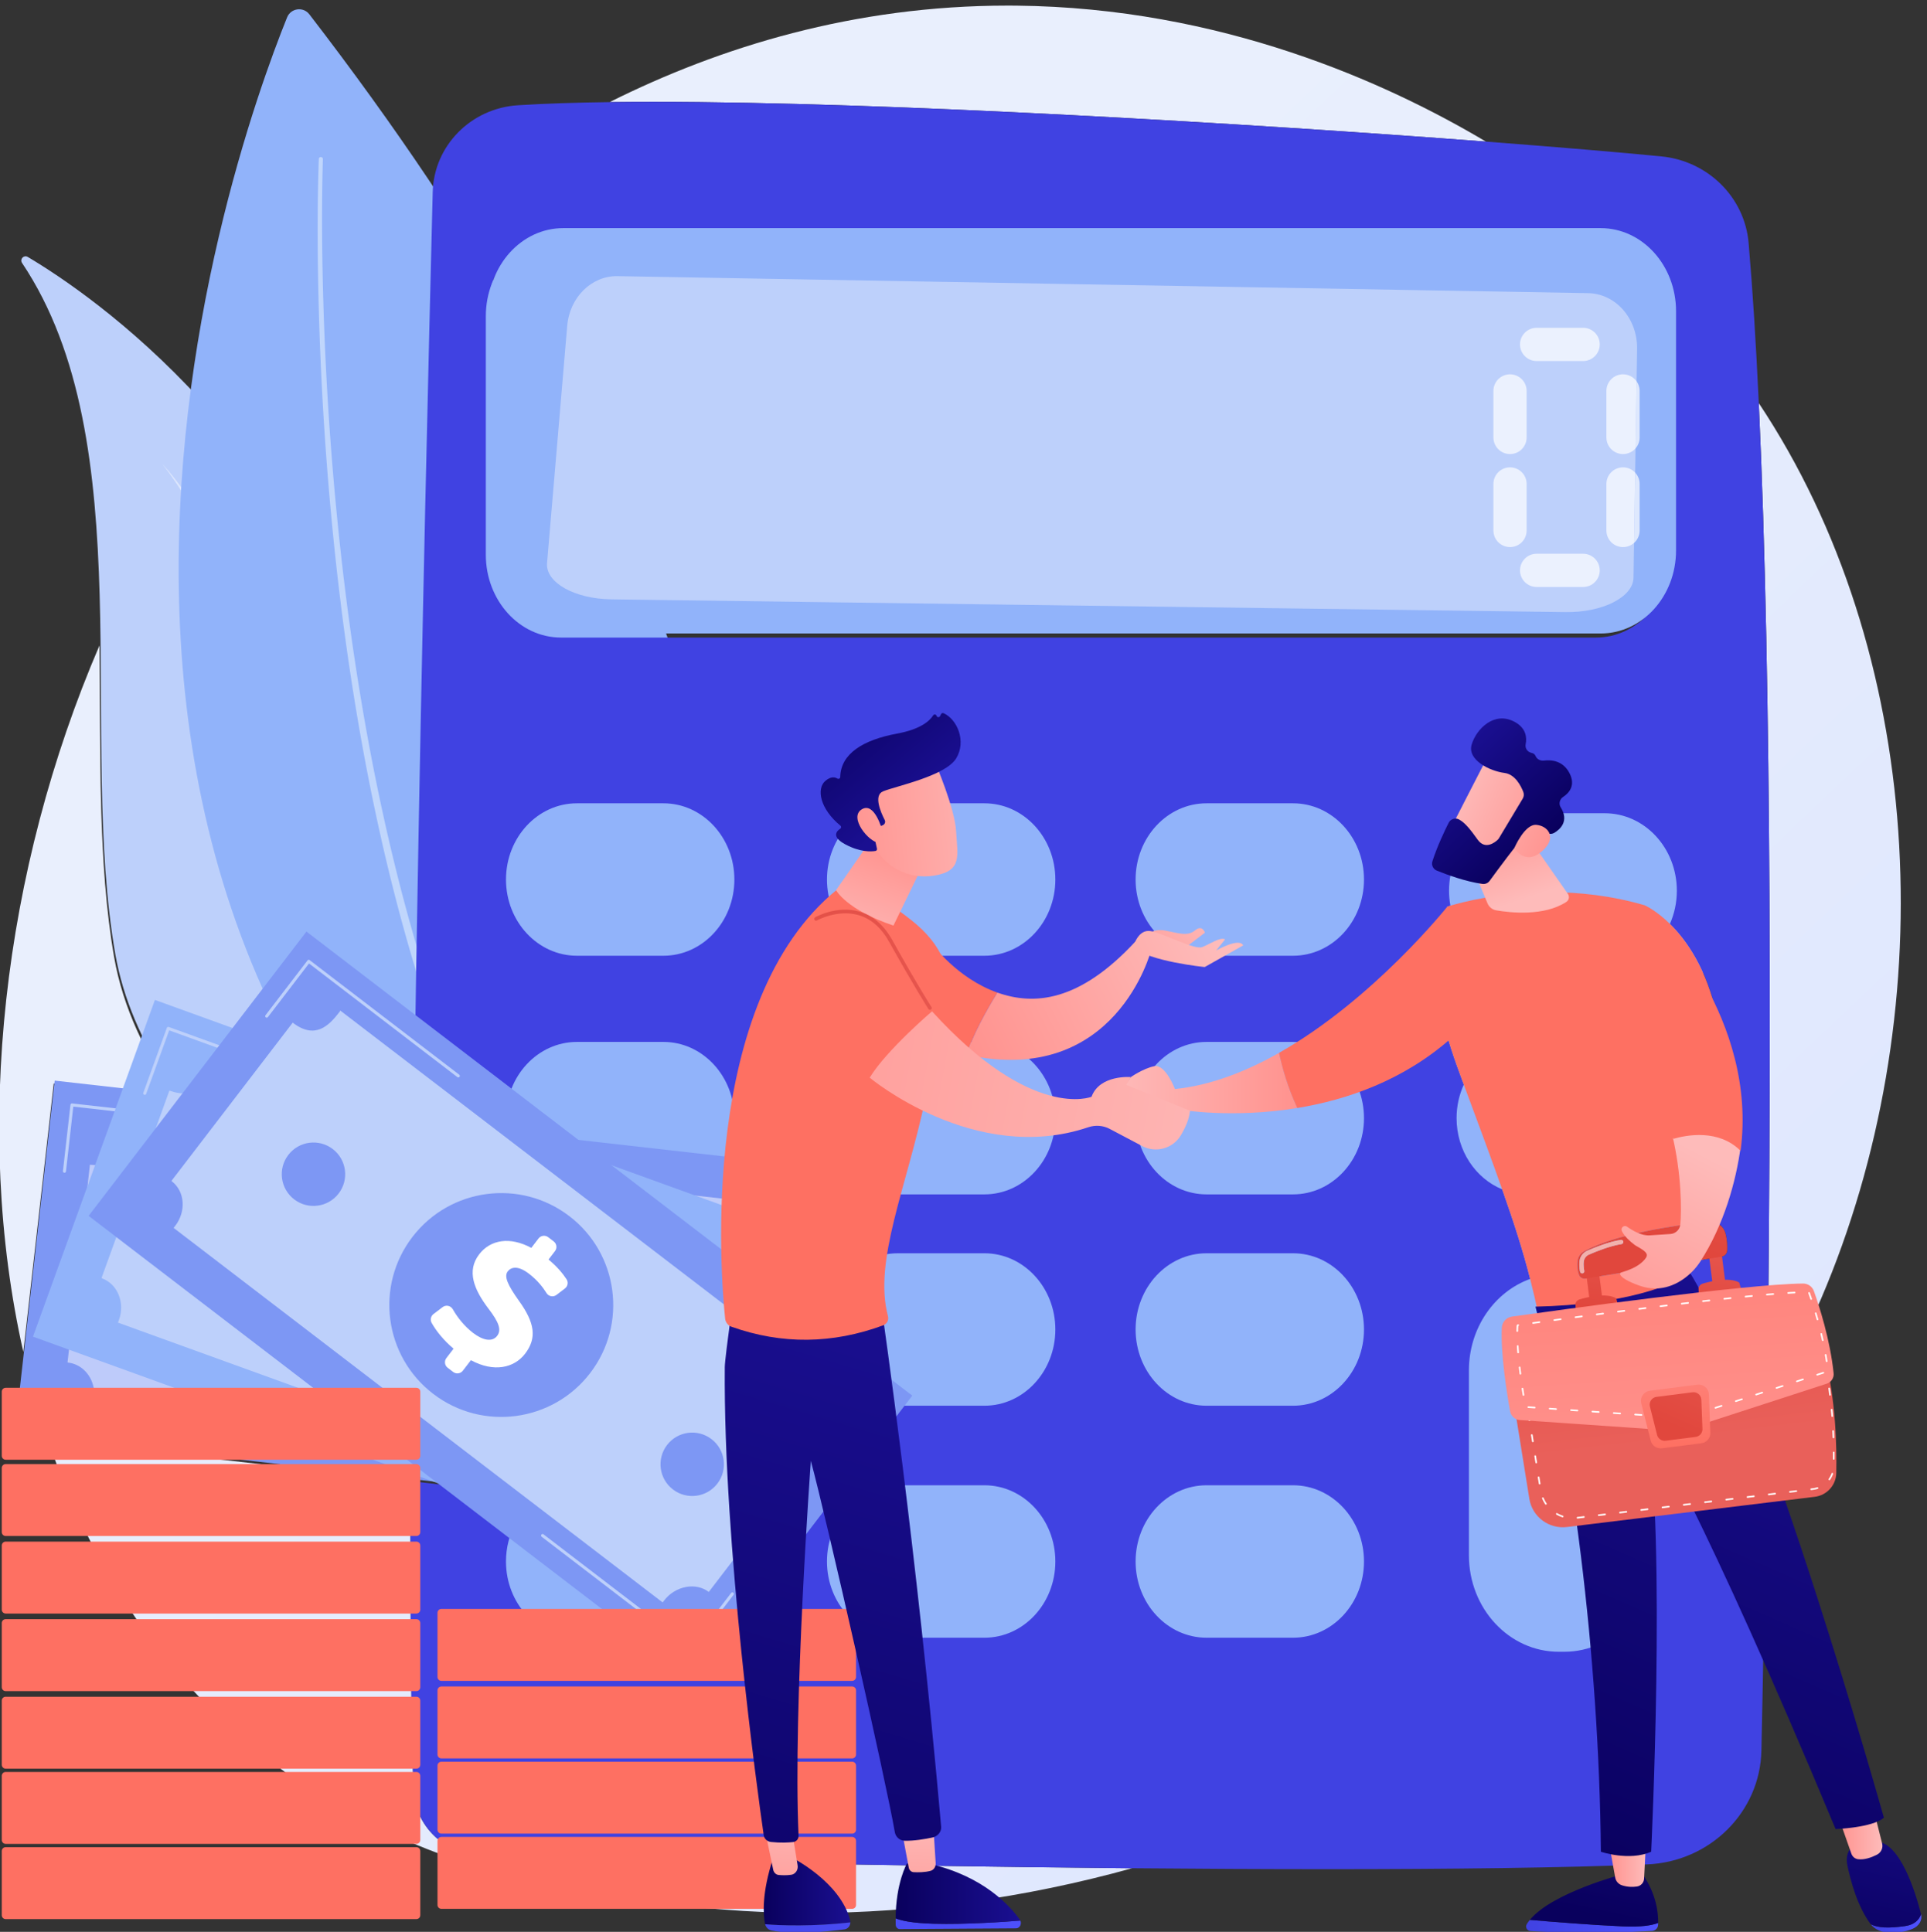 <svg xmlns="http://www.w3.org/2000/svg" xml:space="preserve" viewBox="0 0 3686.405 3696.434">
  <rect x="0" y="0" width="3686.405" height="3696.434" fill="#333333" stroke="none"/>
  <defs>
    <linearGradient id="b" x1="0" x2="1" y1="0" y2="0" gradientTransform="scale(-29671 29671) rotate(47.186 -.625 -1.277)" gradientUnits="userSpaceOnUse" spreadMethod="pad">
      <stop offset="0" stop-color="#dae3fe"/>
      <stop offset="1" stop-color="#e9effd"/>
    </linearGradient>
    <linearGradient id="d" x1="0" x2="1" y1="0" y2="0" gradientTransform="scale(-22030.3 22030.3) rotate(-54.665 1.452 3.458)" gradientUnits="userSpaceOnUse" spreadMethod="pad">
      <stop offset="0" stop-color="#4f52ff"/>
      <stop offset="1" stop-color="#4042e2"/>
    </linearGradient>
    <linearGradient id="f" x1="0" x2="1" y1="0" y2="0" gradientTransform="scale(-14206.42 14206.42) rotate(-79.091 .253 .99)" gradientUnits="userSpaceOnUse" spreadMethod="pad">
      <stop offset="0" stop-color="#50e7b7"/>
      <stop offset=".996" stop-color="#323992"/>
      <stop offset="1" stop-color="#323992"/>
    </linearGradient>
    <linearGradient id="h" x1="0" x2="1" y1="0" y2="0" gradientTransform="scale(-14206.49 14206.49) rotate(-65.65 .4 1.163)" gradientUnits="userSpaceOnUse" spreadMethod="pad">
      <stop offset="0" stop-color="#50e7b7"/>
      <stop offset=".996" stop-color="#323992"/>
      <stop offset="1" stop-color="#323992"/>
    </linearGradient>
    <linearGradient id="j" x1="0" x2="1" y1="0" y2="0" gradientTransform="scale(-10830.91 10830.91) rotate(-81.563 .965 1.776)" gradientUnits="userSpaceOnUse" spreadMethod="pad">
      <stop offset="0" stop-color="#ff928e"/>
      <stop offset="1" stop-color="#fe7062"/>
    </linearGradient>
    <linearGradient id="l" x1="0" x2="1" y1="0" y2="0" gradientTransform="scale(-10830.91 10830.91) rotate(-81.563 .973 1.768)" gradientUnits="userSpaceOnUse" spreadMethod="pad">
      <stop offset="0" stop-color="#ff928e"/>
      <stop offset="1" stop-color="#fe7062"/>
    </linearGradient>
    <linearGradient id="n" x1="0" x2="1" y1="0" y2="0" gradientTransform="scale(-10830.91 10830.91) rotate(-81.563 .957 1.785)" gradientUnits="userSpaceOnUse" spreadMethod="pad">
      <stop offset="0" stop-color="#ff928e"/>
      <stop offset="1" stop-color="#fe7062"/>
    </linearGradient>
    <linearGradient id="p" x1="0" x2="1" y1="0" y2="0" gradientTransform="scale(-10830.91 10830.91) rotate(-81.563 .95 1.794)" gradientUnits="userSpaceOnUse" spreadMethod="pad">
      <stop offset="0" stop-color="#ff928e"/>
      <stop offset="1" stop-color="#fe7062"/>
    </linearGradient>
    <linearGradient id="r" x1="0" x2="1" y1="0" y2="0" gradientTransform="scale(-10830.91 10830.91) rotate(-81.563 .942 1.803)" gradientUnits="userSpaceOnUse" spreadMethod="pad">
      <stop offset="0" stop-color="#ff928e"/>
      <stop offset="1" stop-color="#fe7062"/>
    </linearGradient>
    <linearGradient id="t" x1="0" x2="1" y1="0" y2="0" gradientTransform="scale(-10830.91 10830.91) rotate(-81.563 .934 1.811)" gradientUnits="userSpaceOnUse" spreadMethod="pad">
      <stop offset="0" stop-color="#ff928e"/>
      <stop offset="1" stop-color="#fe7062"/>
    </linearGradient>
    <linearGradient id="v" x1="0" x2="1" y1="0" y2="0" gradientTransform="scale(-10830.91 10830.91) rotate(-81.563 .927 1.82)" gradientUnits="userSpaceOnUse" spreadMethod="pad">
      <stop offset="0" stop-color="#ff928e"/>
      <stop offset="1" stop-color="#fe7062"/>
    </linearGradient>
    <linearGradient id="x" x1="0" x2="1" y1="0" y2="0" gradientTransform="scale(-10830.91 10830.91) rotate(-81.563 .618 2.078)" gradientUnits="userSpaceOnUse" spreadMethod="pad">
      <stop offset="0" stop-color="#ff928e"/>
      <stop offset="1" stop-color="#fe7062"/>
    </linearGradient>
    <linearGradient id="z" x1="0" x2="1" y1="0" y2="0" gradientTransform="scale(-10830.91 10830.91) rotate(-81.563 .61 2.087)" gradientUnits="userSpaceOnUse" spreadMethod="pad">
      <stop offset="0" stop-color="#ff928e"/>
      <stop offset="1" stop-color="#fe7062"/>
    </linearGradient>
    <linearGradient id="B" x1="0" x2="1" y1="0" y2="0" gradientTransform="scale(-10830.91 10830.91) rotate(-81.563 .602 2.095)" gradientUnits="userSpaceOnUse" spreadMethod="pad">
      <stop offset="0" stop-color="#ff928e"/>
      <stop offset="1" stop-color="#fe7062"/>
    </linearGradient>
    <linearGradient id="D" x1="0" x2="1" y1="0" y2="0" gradientTransform="scale(-10830.91 10830.91) rotate(-81.563 .595 2.104)" gradientUnits="userSpaceOnUse" spreadMethod="pad">
      <stop offset="0" stop-color="#ff928e"/>
      <stop offset="1" stop-color="#fe7062"/>
    </linearGradient>
    <linearGradient id="F" x1="0" x2="1" y1="0" y2="0" gradientTransform="matrix(2651.73 0 0 -2651.73 20745.4 16964.3)" gradientUnits="userSpaceOnUse" spreadMethod="pad">
      <stop offset="0" stop-color="#febbba"/>
      <stop offset="1" stop-color="#ff928e"/>
    </linearGradient>
    <linearGradient id="H" x1="0" x2="1" y1="0" y2="0" gradientTransform="scale(-7803.693 7803.693) rotate(-82.967 .713 4.026)" gradientUnits="userSpaceOnUse" spreadMethod="pad">
      <stop offset="0" stop-color="#ff928e"/>
      <stop offset="1" stop-color="#fe7062"/>
    </linearGradient>
    <linearGradient id="J" x1="0" x2="1" y1="0" y2="0" gradientTransform="scale(-7803.693 7803.693) rotate(-82.967 .49 4.222)" gradientUnits="userSpaceOnUse" spreadMethod="pad">
      <stop offset="0" stop-color="#ff928e"/>
      <stop offset="1" stop-color="#fe7062"/>
    </linearGradient>
    <linearGradient id="L" x1="0" x2="1" y1="0" y2="0" gradientTransform="scale(-1344.674 1344.674) rotate(71.565 -20.04 -6.47)" gradientUnits="userSpaceOnUse" spreadMethod="pad">
      <stop offset="0" stop-color="#febbba"/>
      <stop offset="1" stop-color="#ff928e"/>
    </linearGradient>
    <linearGradient id="N" x1="0" x2="1" y1="0" y2="0" gradientTransform="scale(1666.536 -1666.536) rotate(23.499 38.262 30.696)" gradientUnits="userSpaceOnUse" spreadMethod="pad">
      <stop offset="0" stop-color="#febbba"/>
      <stop offset="1" stop-color="#ff928e"/>
    </linearGradient>
    <linearGradient id="P" x1="0" x2="1" y1="0" y2="0" gradientTransform="rotate(133.27 9017.58 15920.104) scale(1825.6)" gradientUnits="userSpaceOnUse" spreadMethod="pad">
      <stop offset="0" stop-color="#09005d"/>
      <stop offset="1" stop-color="#1a0f91"/>
    </linearGradient>
    <linearGradient id="R" x1="0" x2="1" y1="0" y2="0" gradientTransform="scale(1666.536 -1666.536) rotate(23.499 37.917 30.625)" gradientUnits="userSpaceOnUse" spreadMethod="pad">
      <stop offset="0" stop-color="#febbba"/>
      <stop offset="1" stop-color="#ff928e"/>
    </linearGradient>
    <linearGradient id="T" x1="0" x2="1" y1="0" y2="0" gradientTransform="rotate(180 14293.85 2416.85) scale(1899.38)" gradientUnits="userSpaceOnUse" spreadMethod="pad">
      <stop offset="0" stop-color="#4f52ff"/>
      <stop offset="1" stop-color="#4042e2"/>
    </linearGradient>
    <linearGradient id="V" x1="0" x2="1" y1="0" y2="0" gradientTransform="matrix(669.885 3196.3 3196.3 -669.885 27681.4 4982.8)" gradientUnits="userSpaceOnUse" spreadMethod="pad">
      <stop offset="0" stop-color="#09005d"/>
      <stop offset="1" stop-color="#1a0f91"/>
    </linearGradient>
    <linearGradient id="X" x1="0" x2="1" y1="0" y2="0" gradientTransform="rotate(180 14206.2 2862.85) scale(535.023)" gradientUnits="userSpaceOnUse" spreadMethod="pad">
      <stop offset="0" stop-color="#febbba"/>
      <stop offset="1" stop-color="#ff928e"/>
    </linearGradient>
    <linearGradient id="Z" x1="0" x2="1" y1="0" y2="0" gradientTransform="rotate(180 16187.15 2437.35) scale(727.871)" gradientUnits="userSpaceOnUse" spreadMethod="pad">
      <stop offset="0" stop-color="#4f52ff"/>
      <stop offset="1" stop-color="#4042e2"/>
    </linearGradient>
    <linearGradient id="ab" x1="0" x2="1" y1="0" y2="0" gradientTransform="scale(3265.733 -3265.733) rotate(-78.163 4.048 -6.59)" gradientUnits="userSpaceOnUse" spreadMethod="pad">
      <stop offset="0" stop-color="#09005d"/>
      <stop offset="1" stop-color="#1a0f91"/>
    </linearGradient>
    <linearGradient id="ad" x1="0" x2="1" y1="0" y2="0" gradientTransform="rotate(180 15906.85 3085.85) scale(639.399)" gradientUnits="userSpaceOnUse" spreadMethod="pad">
      <stop offset="0" stop-color="#febbba"/>
      <stop offset="1" stop-color="#ff928e"/>
    </linearGradient>
    <linearGradient id="af" x1="0" x2="1" y1="0" y2="0" gradientTransform="scale(9642.86 -9642.86) rotate(-66.644 .996 -2.425)" gradientUnits="userSpaceOnUse" spreadMethod="pad">
      <stop offset="0" stop-color="#09005d"/>
      <stop offset="1" stop-color="#1a0f91"/>
    </linearGradient>
    <linearGradient id="ah" x1="0" x2="1" y1="0" y2="0" gradientTransform="scale(3195.507 -3195.507) rotate(83.372 7.094 2.662)" gradientUnits="userSpaceOnUse" spreadMethod="pad">
      <stop offset="0" stop-color="#e1473d"/>
      <stop offset="1" stop-color="#e9605a"/>
    </linearGradient>
    <linearGradient id="aj" x1="0" x2="1" y1="0" y2="0" gradientTransform="scale(1893.34 -1893.34) rotate(-82.623 3.19 -11.95)" gradientUnits="userSpaceOnUse" spreadMethod="pad">
      <stop offset="0" stop-color="#e1473d"/>
      <stop offset="1" stop-color="#e9605a"/>
    </linearGradient>
    <linearGradient id="al" x1="0" x2="1" y1="0" y2="0" gradientTransform="matrix(243.09 1877.66 1877.66 -243.09 27622.9 13741)" gradientUnits="userSpaceOnUse" spreadMethod="pad">
      <stop offset="0" stop-color="#e1473d"/>
      <stop offset="1" stop-color="#e9605a"/>
    </linearGradient>
    <linearGradient id="an" x1="0" x2="1" y1="0" y2="0" gradientTransform="scale(1893.34 -1893.34) rotate(-82.623 3.71 -12.406)" gradientUnits="userSpaceOnUse" spreadMethod="pad">
      <stop offset="0" stop-color="#e1473d"/>
      <stop offset="1" stop-color="#e9605a"/>
    </linearGradient>
    <linearGradient id="ap" x1="0" x2="1" y1="0" y2="0" gradientTransform="matrix(243.09 1877.66 1877.66 -243.09 29330.1 13520)" gradientUnits="userSpaceOnUse" spreadMethod="pad">
      <stop offset="0" stop-color="#e1473d"/>
      <stop offset="1" stop-color="#e9605a"/>
    </linearGradient>
    <linearGradient id="ar" x1="0" x2="1" y1="0" y2="0" gradientTransform="scale(3401.28 -3401.28) rotate(-70.017 1.108 -8.173)" gradientUnits="userSpaceOnUse" spreadMethod="pad">
      <stop offset="0" stop-color="#e1473d"/>
      <stop offset="1" stop-color="#e9605a"/>
    </linearGradient>
    <linearGradient id="at" x1="0" x2="1" y1="0" y2="0" gradientTransform="scale(3401.28 -3401.28) rotate(-70.017 1.108 -8.173)" gradientUnits="userSpaceOnUse" spreadMethod="pad">
      <stop offset="0" stop-color="#f2b0ab"/>
      <stop offset="1" stop-color="#f6bab8"/>
    </linearGradient>
    <linearGradient id="av" x1="0" x2="1" y1="0" y2="0" gradientTransform="scale(-6584.125 6584.125) rotate(86.496 -3.114 -1.456)" gradientUnits="userSpaceOnUse" spreadMethod="pad">
      <stop offset="0" stop-color="#ff928e"/>
      <stop offset="1" stop-color="#fe7062"/>
    </linearGradient>
    <linearGradient id="ax" x1="0" x2="1" y1="0" y2="0" gradientTransform="scale(2052.923 -2052.923) rotate(89.897 10.384 3.682)" gradientUnits="userSpaceOnUse" spreadMethod="pad">
      <stop offset="0" stop-color="#ff928e"/>
      <stop offset="1" stop-color="#fe7062"/>
    </linearGradient>
    <linearGradient id="az" x1="0" x2="1" y1="0" y2="0" gradientTransform="scale(2101.67 -2101.67) rotate(-66.161 2.454 -13.377)" gradientUnits="userSpaceOnUse" spreadMethod="pad">
      <stop offset="0" stop-color="#e1473d"/>
      <stop offset="1" stop-color="#e9605a"/>
    </linearGradient>
    <linearGradient id="aB" x1="0" x2="1" y1="0" y2="0" gradientTransform="scale(-3138.36 3138.36) rotate(-62.526 -.493 10.224)" gradientUnits="userSpaceOnUse" spreadMethod="pad">
      <stop offset="0" stop-color="#febbba"/>
      <stop offset="1" stop-color="#ff928e"/>
    </linearGradient>
    <linearGradient id="aD" x1="0" x2="1" y1="0" y2="0" gradientTransform="scale(-7803.723 7803.723) rotate(-82.967 .397 4.305)" gradientUnits="userSpaceOnUse" spreadMethod="pad">
      <stop offset="0" stop-color="#ff928e"/>
      <stop offset="1" stop-color="#fe7062"/>
    </linearGradient>
    <linearGradient id="aF" x1="0" x2="1" y1="0" y2="0" gradientTransform="scale(-7803.703 7803.703) rotate(-82.967 .434 4.272)" gradientUnits="userSpaceOnUse" spreadMethod="pad">
      <stop offset="0" stop-color="#ff928e"/>
      <stop offset="1" stop-color="#fe7062"/>
    </linearGradient>
    <linearGradient id="aH" x1="0" x2="1" y1="0" y2="0" gradientTransform="matrix(1246.01 0 0 -1246.01 15722.5 5333.4)" gradientUnits="userSpaceOnUse" spreadMethod="pad">
      <stop offset="0" stop-color="#09005d"/>
      <stop offset="1" stop-color="#1a0f91"/>
    </linearGradient>
    <linearGradient id="aJ" x1="0" x2="1" y1="0" y2="0" gradientTransform="scale(-5763.47 5763.47) rotate(-38.139 .073 5.319)" gradientUnits="userSpaceOnUse" spreadMethod="pad">
      <stop offset="0" stop-color="#4f52ff"/>
      <stop offset="1" stop-color="#4042e2"/>
    </linearGradient>
    <linearGradient id="aL" x1="0" x2="1" y1="0" y2="0" gradientTransform="scale(-2090.78 2090.78) rotate(-83.463 -2.033 5.923)" gradientUnits="userSpaceOnUse" spreadMethod="pad">
      <stop offset="0" stop-color="#febbba"/>
      <stop offset="1" stop-color="#ff928e"/>
    </linearGradient>
    <linearGradient id="aN" x1="0" x2="1" y1="0" y2="0" gradientTransform="scale(-5763.47 5763.47) rotate(-38.139 -.254 5.432)" gradientUnits="userSpaceOnUse" spreadMethod="pad">
      <stop offset="0" stop-color="#4f52ff"/>
      <stop offset="1" stop-color="#4042e2"/>
    </linearGradient>
    <linearGradient id="aP" x1="0" x2="1" y1="0" y2="0" gradientTransform="matrix(1793.62 0 0 -1793.62 17619.9 5301.7)" gradientUnits="userSpaceOnUse" spreadMethod="pad">
      <stop offset="0" stop-color="#09005d"/>
      <stop offset="1" stop-color="#1a0f91"/>
    </linearGradient>
    <linearGradient id="aR" x1="0" x2="1" y1="0" y2="0" gradientTransform="scale(-2090.77 2090.77) rotate(-87.07 -2.654 6.087)" gradientUnits="userSpaceOnUse" spreadMethod="pad">
      <stop offset="0" stop-color="#febbba"/>
      <stop offset="1" stop-color="#ff928e"/>
    </linearGradient>
    <linearGradient id="aT" x1="0" x2="1" y1="0" y2="0" gradientTransform="scale(12225.23 -12225.23) rotate(-73.352 .47 -.879)" gradientUnits="userSpaceOnUse" spreadMethod="pad">
      <stop offset="0" stop-color="#09005d"/>
      <stop offset="1" stop-color="#1a0f91"/>
    </linearGradient>
    <linearGradient id="aV" x1="0" x2="1" y1="0" y2="0" gradientTransform="scale(7803.77 -7803.77) rotate(89.338 3.786 -1.634)" gradientUnits="userSpaceOnUse" spreadMethod="pad">
      <stop offset="0" stop-color="#ff928e"/>
      <stop offset="1" stop-color="#fe7062"/>
    </linearGradient>
    <linearGradient id="aX" x1="0" x2="1" y1="0" y2="0" gradientTransform="scale(1607.55 -1607.55) rotate(-69.887 -3.101 -13.441)" gradientUnits="userSpaceOnUse" spreadMethod="pad">
      <stop offset="0" stop-color="#febbba"/>
      <stop offset="1" stop-color="#ff928e"/>
    </linearGradient>
    <linearGradient id="aZ" x1="0" x2="1" y1="0" y2="0" gradientTransform="scale(-2614.9 2614.9) rotate(-5.622 77.6 79.399)" gradientUnits="userSpaceOnUse" spreadMethod="pad">
      <stop offset="0" stop-color="#febbba"/>
      <stop offset="1" stop-color="#ff928e"/>
    </linearGradient>
    <linearGradient id="bb" x1="0" x2="1" y1="0" y2="0" gradientTransform="scale(2104.83 -2104.83) rotate(49.509 15.567 3.153)" gradientUnits="userSpaceOnUse" spreadMethod="pad">
      <stop offset="0" stop-color="#09005d"/>
      <stop offset="1" stop-color="#1a0f91"/>
    </linearGradient>
    <linearGradient id="bd" x1="0" x2="1" y1="0" y2="0" gradientTransform="scale(-2614.9 2614.9) rotate(-5.622 77.59 79.4)" gradientUnits="userSpaceOnUse" spreadMethod="pad">
      <stop offset="0" stop-color="#febbba"/>
      <stop offset="1" stop-color="#ff928e"/>
    </linearGradient>
    <linearGradient id="bf" x1="0" x2="1" y1="0" y2="0" gradientTransform="scale(-7803.703 7803.703) rotate(-82.967 1.137 3.65)" gradientUnits="userSpaceOnUse" spreadMethod="pad">
      <stop offset="0" stop-color="#ff928e"/>
      <stop offset="1" stop-color="#fe7062"/>
    </linearGradient>
    <linearGradient id="bh" x1="0" x2="1" y1="0" y2="0" gradientTransform="scale(-3883.83 3883.83) rotate(-26.448 7.628 14.585)" gradientUnits="userSpaceOnUse" spreadMethod="pad">
      <stop offset="0" stop-color="#febbba"/>
      <stop offset="1" stop-color="#ff928e"/>
    </linearGradient>
    <linearGradient id="bj" x1="0" x2="1" y1="0" y2="0" gradientTransform="scale(-1719.9 1719.9) rotate(-46.245 6.897 20.716)" gradientUnits="userSpaceOnUse" spreadMethod="pad">
      <stop offset="0" stop-color="#febbba"/>
      <stop offset="1" stop-color="#ff928e"/>
    </linearGradient>
    <linearGradient id="bl" x1="0" x2="1" y1="0" y2="0" gradientTransform="scale(-3883.82 3883.82) rotate(-26.448 7.637 14.596)" gradientUnits="userSpaceOnUse" spreadMethod="pad">
      <stop offset="0" stop-color="#febbba"/>
      <stop offset="1" stop-color="#ff928e"/>
    </linearGradient>
    <linearGradient id="bn" x1="0" x2="1" y1="0" y2="0" gradientTransform="scale(-10255.26 10255.26) rotate(10.25 -9.962 -12.038)" gradientUnits="userSpaceOnUse" spreadMethod="pad">
      <stop offset="0" stop-color="#febbba"/>
      <stop offset="1" stop-color="#ff928e"/>
    </linearGradient>
    <linearGradient id="bp" x1="0" x2="1" y1="0" y2="0" gradientTransform="scale(-7803.713 7803.713) rotate(-82.967 1.266 3.537)" gradientUnits="userSpaceOnUse" spreadMethod="pad">
      <stop offset="0" stop-color="#ff928e"/>
      <stop offset="1" stop-color="#fe7062"/>
    </linearGradient>
    <linearGradient id="br" x1="0" x2="1" y1="0" y2="0" gradientTransform="scale(10177.49 -10177.49) rotate(43.472 3.419 .609)" gradientUnits="userSpaceOnUse" spreadMethod="pad">
      <stop offset="0" stop-color="#e1473d"/>
      <stop offset="1" stop-color="#e9605a"/>
    </linearGradient>
    <clipPath id="a" clipPathUnits="userSpaceOnUse">
      <path d="M16383.7 5024.8c-429.9 0-853.2 17.2-1268.7 51.6-1564.7 129.5-4713 390.1-7171.18 2714.7-1158.58 1095.7-1988.99 2484.3-2515.78 4037.6l5214.76-590.6c-5.4-1783.6 5.7-3329 41.1-4429.4 16.9-524.6 447.9-945.7 985.6-962.8 1543.3-49.3 5475-142.5 9352.7-177.2-1552.9-431.8-3132.3-643.9-4638.5-643.9M30156 12333.5c54.7 4459.1 71 10288.8-120.9 14413.6 36.5-55.1 73-111.1 109.2-167.8 2314.4-3619.2 2517.8-8671.7 786.3-12718.8-228.4-534.1-487.8-1043-774.6-1527m-25083.25 762.3c-723.52 3210.5-296.29 6924.8 1095.41 10164.7 18.99-1557.9-25.87-3132.3 211.57-4488.5 126.9-724.7 453.51-1400.7 882.62-2012.8l-1752.2 198.4-437.4-3861.8M26110.7 30509c-3378 257.1-8574.7 572.2-11983.4 572.2-214.6 0-422-1.2-621.5-3.8 1591.5 795.6 3517.7 1388.4 5726.2 1388.4 41.6 0 83.1-.2 124.9-.6 2939.2-29.7 5318-1102.2 6753.8-1956.2"/>
    </clipPath>
    <clipPath id="c" clipPathUnits="userSpaceOnUse">
      <path d="M23821.8 5655.2c-906.1.1-1851.4 5-2799.6 13.5-3877.7 34.7-7809.4 127.9-9352.7 177.2-537.7 17.1-968.7 438.2-985.6 962.8-35.4 1100.4-46.5 2645.8-41.1 4429.4l1873.5-212.2c-300-191-501.2-542.3-501.2-944.1 0-605.7 457.1-1096.7 1021-1096.7h1243c563.9 0 1021 491 1021 1096.7 0 243.9-74.1 469.2-199.5 651.4l715.5-81 574.6 5073.1-1252.5 141.8c102.5 171 161.9 374.5 161.9 592.9 0 605.7-457.1 1096.7-1021 1096.7h-1243c-563.9 0-1021-491-1021-1096.7 0-83.1 8.6-164.1 24.9-242l-1350.2 153c9.5 687.8 20 1381.8 31.3 2074 2 120.8 4 242.2 6 362.8 75.9 4537.8 182.4 8937.6 233.5 10950.4.3 9 .5 18.2.7 27.1 16.8 662.4 547.9 1204 1225.7 1246.9 381.9 24.2 825.9 38.8 1318.8 45.2 199.5 2.6 406.9 3.8 621.5 3.8 3408.7 0 8605.4-315.1 11983.4-572.2 1053.9-80.2 1930.8-154.8 2521.2-212.5 671.9-65.6 1199.9-588.3 1256.7-1244.7 58.7-677.8 107-1455.4 146.5-2304.7 191.9-4124.8 175.6-9954.5 120.9-14413.6-25.1-2044.3-58.3-3800.8-83.2-4972.1-18.8-884.5-739.3-1600.5-1645.3-1637.6-1208.2-49.4-2831.9-68.6-4605.7-68.6m2924.6 8491.9c-512-184.6-880.9-704.2-880.9-1316.3v-2659.5c0-766.6 578.7-1388.1 1292.4-1388.1h78.8c713.7 0 1292.4 621.5 1292.4 1388.1v2659.5c0 315.3-97.9 606.1-262.9 839.2 276.5 124.8 537.6 321.8 782.3 595.6 14.4 45.6 28.5 90.9 42.2 135.7l409.4 66.3c44.6 7.2 78.5 44.4 80.6 89.3 2.9 62.9.6 156.2-25.8 249.9-27.8 98.7-118.9 165-220.2 165-8 0-16-.4-24.1-1.3-19.1-2-39.8-4.2-61.8-6.6 676.5 2647.5-18.7 3824.5-492.3 4290.7 64 144.8 99.7 306.7 99.7 477.6 0 615.4-464.5 1114.4-1037.5 1114.4h-1201.4c-573 0-1037.6-499-1037.6-1114.4 0-73.7 6.7-145.7 19.4-215.4-29.4-8.7-44.8-14-44.8-14l-107.5-694.6c-95.8-618.5 102.3-1212 320.5-1798.6 8.3-22.4 16.5-44.6 24.7-66.6-66.6-145.7-104-309.7-104-483 0-467.6 272.5-866.9 656.2-1024.6 181.7-515.1 301.6-894.6 402.2-1288.3m-4654.2-2968.6c-563.9 0-1021-491.1-1021-1096.7 0-605.7 457.1-1096.7 1021-1096.7h1243c563.9 0 1021 491 1021 1096.7 0 605.6-457.1 1096.7-1021 1096.7h-1243m-4439.3 0c-563.9 0-1021-491.1-1021-1096.7 0-605.7 457.1-1096.7 1021-1096.7h1243c563.9 0 1021 491 1021 1096.7 0 605.6-457.1 1096.7-1021 1096.7h-1243m4439.3 3337.7c-563.9 0-1021-491-1021-1096.7s457.1-1096.7 1021-1096.7h1243c563.9 0 1021 491 1021 1096.7s-457.1 1096.7-1021 1096.7h-1243m-4439.3 0c-563.9 0-1021-491-1021-1096.7s457.1-1096.7 1021-1096.7h1243c563.9 0 1021 491 1021 1096.7s-457.1 1096.7-1021 1096.7h-1243m4439.3 3040.5c-563.9 0-1021-491-1021-1096.7s457.1-1096.7 1021-1096.7h1243c563.9 0 1021 491 1021 1096.7s-457.1 1096.7-1021 1096.7h-1243m-4439.3 0c-563.9 0-1021-491-1021-1096.7s457.1-1096.7 1021-1096.7h1243c563.9 0 1021 491 1021 1096.7s-457.1 1096.7-1021 1096.7h-1243m4439.3 3433.1c-563.9 0-1021-491-1021-1096.7 0-605.6 457.1-1096.6 1021-1096.6h1243c563.9 0 1021 491 1021 1096.6 0 605.7-457.1 1096.7-1021 1096.7h-1243m-4439.3 0c-563.9 0-1021-491-1021-1096.7 0-605.6 457.1-1096.6 1021-1096.6h1243c563.9 0 1021 491 1021 1096.6 0 605.7-457.1 1096.7-1021 1096.7h-1243m-4616.8 0c-563.9 0-1021-491-1021-1096.7 0-605.6 457.1-1096.6 1021-1096.6h1243c563.9 0 1021 491 1021 1096.6 0 605.7-457.1 1096.7-1021 1096.7h-1243m-229.3 8201.4c-597.4 0-1081.7-533.7-1081.7-1192.1V24566c0-658.3 484.3-1192 1081.7-1192h14884.3c597.4 0 1081.7 533.7 1081.7 1192v3433.1c0 658.4-484.3 1192.1-1081.7 1192.1H12806.8"/>
    </clipPath>
    <clipPath id="e" clipPathUnits="userSpaceOnUse">
      <path d="M12266 13637.3c-99.9-881.5-895.3-1515.1-1776.8-1415.2-881.43 99.8-1515.05 895.3-1415.23 1776.7 99.84 881.5 895.33 1515.1 1776.73 1415.3 881.5-99.9 1515.1-895.4 1415.3-1776.8z"/>
    </clipPath>
    <clipPath id="g" clipPathUnits="userSpaceOnUse">
      <path d="M12746.2 13304.8c-302-834-1223-1265.4-2057.1-963.4-834.08 302.1-1265.41 1223.1-963.39 2057.1 301.99 834.1 1222.99 1265.4 2057.09 963.4 834.1-302 1265.4-1223 963.4-2057.1z"/>
    </clipPath>
    <clipPath id="i" clipPathUnits="userSpaceOnUse">
      <path d="M10726.7 10448.5H4818.69c-30.92 0-55.99 25.1-55.99 56v922.8c0 31 25.07 56 55.99 56h5908.01c30.9 0 56-25 56-56v-922.8c0-30.9-25.1-56-56-56z"/>
    </clipPath>
    <clipPath id="k" clipPathUnits="userSpaceOnUse">
      <path d="M10726.7 11545.8H4818.69c-30.92 0-55.99 25.1-55.99 56v922.9c0 30.9 25.07 56 55.99 56h5908.01c30.9 0 56-25.1 56-56v-922.9c0-30.9-25.1-56-56-56z"/>
    </clipPath>
    <clipPath id="m" clipPathUnits="userSpaceOnUse">
      <path d="M10726.7 9332.8H4818.69c-30.92 0-55.99 25.1-55.99 56v922.8c0 31 25.07 56 56 56h5908c30.9 0 56-25 56-56v-922.8c0-30.9-25.1-56-56-56z"/>
    </clipPath>
    <clipPath id="o" clipPathUnits="userSpaceOnUse">
      <path d="M10726.7 8217.1H4818.69c-30.92 0-55.99 25.1-55.99 56v922.8c0 30.9 25.07 56 56 56h5908c30.9 0 56-25.1 56-56v-922.8c0-30.9-25.1-56-56-56z"/>
    </clipPath>
    <clipPath id="q" clipPathUnits="userSpaceOnUse">
      <path d="M10726.7 7101.4H4818.69c-30.92 0-55.99 25-55.99 56v922.8c0 30.9 25.07 56 56 56h5908c30.9 0 56-25.1 56-56v-922.8c0-31-25.1-56-56-56z"/>
    </clipPath>
    <clipPath id="s" clipPathUnits="userSpaceOnUse">
      <path d="M10726.7 6019.2H4818.69c-30.92 0-55.99 25-55.99 56V6998c0 30.9 25.07 56 56 56h5908c30.9 0 56-25.1 56-56v-922.8c0-31-25.1-56-56-56z"/>
    </clipPath>
    <clipPath id="u" clipPathUnits="userSpaceOnUse">
      <path d="M10726.7 4937H4818.69c-30.92 0-55.99 25.1-55.99 56v922.8c0 31 25.07 56 55.99 56h5908.01c30.9 0 56-25 56-56V4993c0-30.9-25.1-56-56-56z"/>
    </clipPath>
    <clipPath id="w" clipPathUnits="userSpaceOnUse">
      <path d="M16994.1 8364.5h-5908c-30.9 0-56 25-56 56v922.8c0 30.9 25.1 56 56 56h5908c30.9 0 56-25.1 56-56v-922.8c0-31-25.1-56-56-56z"/>
    </clipPath>
    <clipPath id="y" clipPathUnits="userSpaceOnUse">
      <path d="M16994.1 7248.7h-5908c-30.9 0-56 25.1-56 56v922.9c0 30.9 25.1 56 56 56h5908c30.9 0 56-25.1 56-56v-922.9c0-30.9-25.1-56-56-56z"/>
    </clipPath>
    <clipPath id="A" clipPathUnits="userSpaceOnUse">
      <path d="M16994.1 6166.6h-5908c-30.9 0-56 25-56 56v922.8c0 30.9 25.1 56 56 56h5908c30.9 0 56-25.1 56-56v-922.8c0-31-25.1-56-56-56z"/>
    </clipPath>
    <clipPath id="C" clipPathUnits="userSpaceOnUse">
      <path d="M16994.1 5084.4h-5908c-30.9 0-56 25.1-56 56v922.8c0 30.9 25.1 56 56 56h5908c30.9 0 56-25.1 56-56v-922.8c0-30.9-25.1-56-56-56z"/>
    </clipPath>
    <clipPath id="E" clipPathUnits="userSpaceOnUse">
      <path d="M21637.4 16878.7s-137.4 361.8-297.9 328.7c-160.6-33.1-336.2-156.5-336.2-156.5l-257.9-348.7s724-285.2 978.6-121.8c0 0 739.4-127.7 1673.2 25.5-135.2 285.4-215.7 571.1-263.1 792.8-472.9-267.7-982.3-467.6-1496.7-520z"/>
    </clipPath>
    <clipPath id="G" clipPathUnits="userSpaceOnUse">
      <path d="M25554.3 19502.8s-1058.7-1333.4-2420.2-2104.1c47.4-221.7 127.9-507.4 263.1-792.8 706.3 115.9 1523.6 392.4 2216.6 1007z"/>
    </clipPath>
    <clipPath id="I" clipPathUnits="userSpaceOnUse">
      <path d="M27492.9 13505.1c-199.9 0-406.1 29.7-618.3 87.6-41.4 196.8-82.9 377.1-128.2 554.4-100.6 393.7-220.5 773.2-402.2 1288.3-140.5 398.3-318 877.8-552.2 1507.6-8.2 22-16.4 44.2-24.7 66.6-218.2 586.6-416.3 1180.1-320.5 1798.6l107.5 694.6s15.4 5.3 44.8 14c156.2 46.8 707.3 194.5 1431.7 194.5 412.2 0 880.5-47.8 1364.1-189.3 0 0 160.9-69.8 361.6-267.4 473.6-466.2 1168.8-1643.2 492.3-4290.7-401.8-44.4-1264.6-165.2-1727.5-420.5-51.7-28.5-86.1-80.2-92.6-138.6-6.3-55.7-5.8-128.9 20.8-200.1 12.5-33.5 44.8-54.8 79.8-54.8 4.6 0 9.2.4 13.9 1.1l1547.5 250.3c-13.7-44.8-27.8-90.1-42.2-135.7-244.7-273.8-505.8-470.8-782.3-595.6-245.8-111-503.9-164.9-773.3-164.9"/>
    </clipPath>
    <clipPath id="K" clipPathUnits="userSpaceOnUse">
      <path d="m25783.6 20389.4 349.4-839.3c22-53 69.7-90.8 126.3-100.5 201.4-34.5 688.6-88.5 1008.5 121.9 38.1 25.1 47.8 76.9 21.8 114.3l-645.5 926.6z"/>
    </clipPath>
    <clipPath id="M" clipPathUnits="userSpaceOnUse">
      <path d="M26144.9 21673.5c-14.7-13.8-619.2-1201-619.2-1201l685.2-330.8 740.1 1040.1s-560.5 722.9-806.1 491.7z"/>
    </clipPath>
    <clipPath id="O" clipPathUnits="userSpaceOnUse">
      <path d="m26639.6 21057-341.7-569.7c-5.2-8.6-11.3-16.4-18.7-23.3-40.7-37.9-179.9-148-287.5 2-91.7 127.8-177.7 243.9-270 291.9-53.8 27.9-120 5.6-147.4-48.6-56.3-111.6-165.4-339-233.9-554.8-17.1-54 10.8-112.1 63.3-133.4 138.8-56.2 413-157.8 656.3-191.4 40-5.5 79.6 11.3 103.3 43.9 104.7 143.4 399.8 544.2 500.5 644.5 93.6 93.3 266.2 58.1 344 35.8 29.6-8.5 61-4.4 87.3 11.4 79 47.6 216.7 166 90.7 366.4-31.3 49.9-15.3 116.3 33.8 148.6 88.2 58 183.8 166.8 92.7 343.1-92.2 178.4-256.9 194.4-369.1 180.7-49.7-6.1-100.1 19.9-119.1 66.2-8.5 20.5-25.2 38.1-56.4 44.4-58.8 11.9-97.4 65.7-85.9 124.6 19.8 100.9 4.9 232.1-156.3 320.7-295.6 162.5-554.6-102.3-620.4-325.9-65.9-223.6 264.7-381.6 472.6-407.9 152.7-19.4 236.5-186.1 270.2-273.2 12.2-31.6 9.2-66.9-8.3-96z"/>
    </clipPath>
    <clipPath id="Q" clipPathUnits="userSpaceOnUse">
      <path d="M26519.9 20347.6s147 346 315.3 331.9c168.3-14.1 300.7-181.8 92.1-370.2-259.4-234.4-407.4 38.3-407.4 38.3z"/>
    </clipPath>
    <clipPath id="S" clipPathUnits="userSpaceOnUse">
      <path d="M26742 4925.6c325.4-28.1 890.1-73.8 1335.3-93.4 267.6-11.8 421.7 14.4 510.4 49.9-.1-10-.4-19.4-.8-28.2-2.1-46.8-40.2-84.3-87.5-86.9-841.2-47-1510.3-16.3-1748.4-1.8-49.3 3-78.6 56.5-53.5 98.5 12.6 21 27.9 41.6 44.5 61.9z"/>
    </clipPath>
    <clipPath id="U" clipPathUnits="userSpaceOnUse">
      <path d="M28077.3 4832.2c-445.2 19.6-1009.9 65.3-1335.3 93.4 319.9 392.5 1335.3 657 1335.3 657h286.8c197.2-284.3 225.8-555 223.6-700.5-88.7-35.5-242.8-61.7-510.4-49.9z"/>
    </clipPath>
    <clipPath id="W" clipPathUnits="userSpaceOnUse">
      <path d="m28412.4 6050.8-26.9-531c-2.9-57.5-45.9-105.9-103.5-114.1-57.3-8.2-134.1-9.3-215.5 17.8-50 16.7-87.2 58.9-96.4 110.3l-92.8 517z"/>
    </clipPath>
    <clipPath id="Y" clipPathUnits="userSpaceOnUse">
      <path d="M32137.3 4836.2c141.1 19.7 204.9 93 231.7 171.3l.5-2.1c20.8-82.6-27.3-168.3-123.6-209.1-116.3-49.2-243.4-57.6-342.1-53.5-105.9 4.3-203.2 48.2-256.6 118.3l-.8 1.1c106.3-52.6 255.6-58.8 490.9-26z"/>
    </clipPath>
    <clipPath id="aa" clipPathUnits="userSpaceOnUse">
      <path d="M31472 6054.2h236.5c360.2 7.4 586.5-752.4 660.5-1046.7-26.8-78.3-90.6-151.6-231.7-171.3-235.3-32.8-384.6-26.6-490.9 26-194.6 256.1-291.1 631.2-337.5 850.1-52.7 248.9 163.1 341.9 163.1 341.9z"/>
    </clipPath>
    <clipPath id="ac" clipPathUnits="userSpaceOnUse">
      <path d="m31678.1 6547.1 131.3-522.3c16.1-64-14.5-130.3-73.7-160.6-73.5-37.8-176.9-77.4-272-65.9-44.7 5.4-81.9 36.9-96.6 79l-192.8 549.5z"/>
    </clipPath>
    <clipPath id="ae" clipPathUnits="userSpaceOnUse">
      <path d="M31834.7 6396.2c-163.4-145-694.8-164.1-694.8-164.1-1914.4 4594.7-2712.5 5859.6-2712.5 5859.6 276.4-1734.3 59.6-6185.8 59.6-6185.8-315.9-139.4-723.2 0-723.2 0-25.7 2839.2-425.4 5890-941 7842.1 1293.9 29.1 1997.1 311.1 2221.8 488.8 1078.5-1738.8 2790.1-7840.6 2790.1-7840.6z"/>
    </clipPath>
    <clipPath id="ag" clipPathUnits="userSpaceOnUse">
      <path d="m26496.9 12464 238.1-1480.8c41.5-258.2 280.7-437.3 541.5-405.5l3563.4 434.6c174.3 21.3 306.5 166.9 310 341.6 7.6 382.7-7.4 1063.6-168 1684z"/>
    </clipPath>
    <clipPath id="ai" clipPathUnits="userSpaceOnUse">
      <path d="m27402.3 13677-4 116c8.6 29 31.2 51.6 60.3 60.1 108.7 31.8 379.8 98.1 525 16l36.8-130.7z"/>
    </clipPath>
    <clipPath id="ak" clipPathUnits="userSpaceOnUse">
      <path d="M27734.7 13831.7c-24.8-9.5-50.3-12.8-76.8-9.8-32 3.7-57.4 28.6-61.5 60.4l-45.9 359.1 182.7 23.4 45.9-358.8c4.1-31.9-14.2-62.7-44.4-74.3z"/>
    </clipPath>
    <clipPath id="am" clipPathUnits="userSpaceOnUse">
      <path d="m29172.3 13903.5-4 116c8.6 29 31.2 51.6 60.3 60.1 108.6 31.8 379.8 98.1 524.9 16l36.9-130.7z"/>
    </clipPath>
    <clipPath id="ao" clipPathUnits="userSpaceOnUse">
      <path d="M29504.7 14058.2c-24.8-9.5-50.4-12.8-76.8-9.8-32 3.7-57.4 28.6-61.5 60.4l-50.8 396.9 182.8 23.4 50.7-396.6c4.1-32-14.2-62.8-44.4-74.3z"/>
    </clipPath>
    <clipPath id="aq" clipPathUnits="userSpaceOnUse">
      <path d="M27529.3 14149.9c-35 0-67.3 21.3-79.8 54.8-26.6 71.2-27.1 144.4-20.8 200.1 6.5 58.4 40.9 110.1 92.6 138.6 462.9 255.3 1325.7 376.1 1727.5 420.5 22 2.4 42.7 4.6 61.8 6.6 8.1.9 16.1 1.3 24.1 1.3 101.3 0 192.4-66.3 220.2-165 26.4-93.7 28.7-187 25.8-249.9-2.1-44.9-36-82.1-80.6-89.3l-409.4-66.3-1547.5-250.3c-4.7-.7-9.3-1.1-13.9-1.1m526.1 559.1c-1.5 0-3-.1-4.5-.3-172.6-27-376.9-109.2-483.3-155.8-59.2-25.9-101.3-81.4-110.1-144.8-10.7-77.5 6.8-154.4 7.6-157.6 3.3-14.2 15.9-23.8 29.9-23.8 2.3 0 4.6.3 6.9.8 16.6 3.8 26.9 20.3 23 36.9-.1.7-15.7 68.9-6.5 135.4 5.8 42.3 34.1 79.5 73.8 96.9 103.7 45.4 302.4 125.4 468.2 151.3 16.8 2.7 28.2 18.4 25.6 35.1-2.4 15.3-15.5 25.9-30.6 25.9"/>
    </clipPath>
    <clipPath id="as" clipPathUnits="userSpaceOnUse">
      <path d="M27495 14226.7c-14 0-26.6 9.6-29.9 23.8-.8 3.2-18.3 80.1-7.6 157.6 8.8 63.4 50.9 118.9 110.1 144.8 106.4 46.6 310.7 128.8 483.3 155.8 1.5.2 3 .3 4.5.3 15.1 0 28.2-10.6 30.6-25.9 2.6-16.7-8.8-32.4-25.6-35.1-165.8-25.9-364.5-105.9-468.2-151.3-39.7-17.4-68-54.6-73.8-96.9-9.2-66.5 6.4-134.7 6.5-135.4 3.9-16.6-6.4-33.1-23-36.9-2.3-.5-4.6-.8-6.9-.8"/>
    </clipPath>
    <clipPath id="au" clipPathUnits="userSpaceOnUse">
      <path d="M26484.8 13605c633.8 89.3 3376.7 469.7 4186.9 475.5 69.7.5 132.2-42.6 155.7-107.9 74.4-207.1 232.6-690.1 284.2-1182.3 7-67-34.8-129.6-99.1-150.5l-1777.1-577.6-646.9-82.8-1989.9 137.4c-70.1 4.9-127.9 56.4-140.3 125.2-44.2 245.3-138.1 822.1-119 1203.6 4 81 64.7 148 145.5 159.4z"/>
    </clipPath>
    <clipPath id="aw" clipPathUnits="userSpaceOnUse">
      <path d="m29209.2 11782.8-566.7-72.5c-74.3-9.5-143.9 37.7-162.1 110l-135.3 537c-21.5 85.5 36.9 170.7 124.8 181.9l680.8 87.1c86.1 11.1 163.1-53.8 166.4-140.1l21.2-551.6c2.9-76.2-53.1-142.1-129.1-151.8z"/>
    </clipPath>
    <clipPath id="ay" clipPathUnits="userSpaceOnUse">
      <path d="m29126.7 11874.2-431.4-55.2c-56.5-7.2-109.5 28.7-123.3 83.7l-103 408.7c-16.4 65.1 28.1 129.9 95 138.5l518.2 66.3c65.5 8.4 124.1-40.9 126.6-106.7l16.1-419.8c2.2-58-40.4-108.1-98.2-115.5z"/>
    </clipPath>
    <clipPath id="aA" clipPathUnits="userSpaceOnUse">
      <path d="M28789.6 16220.1c133.7-552.3 137.2-1092.7 116.9-1289.5-7.7-74.2-67.3-132.1-141.7-137.3-84.5-5.9-199.5-13.7-302.3-19.6-113-6.5-238.4 64.9-322.2 124.6-42.9 30.5-98.2-17-74.3-63.8 41.2-80.6 112.7-144.1 183.7-198 42.8-32.5 184.8-90.1 174.9-154.1-3.2-20.1-15.3-37.7-28.4-53.4-78.9-94.6-198.3-145.2-316.1-181.4-14.8-4.5-30.4-9.4-40.8-20.8-3-76.2 231.4-160.8 291.9-180.9 90.7-30.1 186.8-42.8 282-32.8 235.8 24.8 453.6 187.6 580.7 383.9 339.6 524.7 515.1 1158.4 579.3 1643-315.9 315.8-792.8 235.7-983.6 180.1z"/>
    </clipPath>
    <clipPath id="aC" clipPathUnits="userSpaceOnUse">
      <path d="M29773.2 15990.1c251.9 1903.1-1214.7 3366.4-1214.7 3366.4l-872.6-1017.2c662.5-825.8 977.4-1582.5 1121.3-2176.8 190.7 55.6 650.1 143.4 966-172.4z"/>
    </clipPath>
    <clipPath id="aE" clipPathUnits="userSpaceOnUse">
      <path d="M28786.4 16171.8c-24.4 0-46.5 16.6-52.5 41.4-177.3 732.6-551.1 1457.9-1110.9 2155.6-18.7 23.3-14.9 57.3 8.3 76 23.3 18.6 57.3 14.9 76-8.3 569.8-710.3 950.5-1449.8 1131.6-2197.9 7.1-29-10.8-58.2-39.8-65.2-4.2-1.1-8.5-1.6-12.7-1.6z"/>
    </clipPath>
    <clipPath id="aG" clipPathUnits="userSpaceOnUse">
      <path d="M16968.5 4889.7c.2 9.3-.4 18.7-2.8 28.2-140.3 556.3-836.9 902.9-836.9 902.9l-276-21.7c-158.7-490.4-138.3-791.1-112.8-925.1.7-3.7 1.8-7.3 2.8-10.9 227.7-20.4 696.3-33.7 1225.7 26.6z"/>
    </clipPath>
    <clipPath id="aI" clipPathUnits="userSpaceOnUse">
      <path d="M15742.8 4863.1c12.3-44.8 45.3-79.6 87.6-88.5 323.9-68.1 838.7-13.3 1054.8 15 47.7 6.2 82.5 50.3 83.3 100.1-529.4-60.3-998-47-1225.7-26.6z"/>
    </clipPath>
    <clipPath id="aK" clipPathUnits="userSpaceOnUse">
      <path d="m15741.8 6210.2 116.9-562.7c8.6-41.2 40.3-72.1 78.6-75.7 47-4.4 113.9-7 181.2 2.9 60.3 8.8 102.3 70.1 91.6 135.9l-81.3 499.6z"/>
    </clipPath>
    <clipPath id="aM" clipPathUnits="userSpaceOnUse">
      <path d="M18163.9 4870.2c-304.8 8.5-462.5 44.4-544 77.7-.2-30.3 0-61.1 1-93.1 1-34.1 26.3-61.4 57.4-61.2l1673.7 10.8c53.5.4 84.7 62.3 61.5 111.3-219.4-18.1-778.4-58.7-1249.6-45.5z"/>
    </clipPath>
    <clipPath id="aO" clipPathUnits="userSpaceOnUse">
      <path d="M19413.5 4915.7c-2 4.3-3.7 8.6-6.6 12.6-147.8 206.6-524.3 617.8-1268.2 796.2l-356.9 11.3s-158.9-276.2-161.9-787.9c81.5-33.3 239.2-69.2 544-77.7 471.2-13.2 1030.2 27.4 1249.6 45.5z"/>
    </clipPath>
    <clipPath id="aQ" clipPathUnits="userSpaceOnUse">
      <path d="M17699.7 6260c5.7-26.3 79.9-426.7 108.7-582 6.8-36.8 35.6-63.9 69.8-65.8 61.1-3.5 159.6-3.9 244.4 19.2 45.7 12.4 76.4 59 73.2 110.7l-40 633.4z"/>
    </clipPath>
    <clipPath id="aS" clipPathUnits="userSpaceOnUse">
      <path d="M17429.3 13653.5s490.9-3373.4 845.2-7387.7c6.6-74.8-53-139.8-126.4-155.3-108.2-22.8-267.3-49.8-399-46.2-70.3 2-129.1 54.2-140.9 123.5-120.7 707.8-981.9 4506.4-1208 5342.4 0 0-259.6-3551.3-176.6-5393.7 2-45.8-31.5-85.5-77.1-90.8-69.1-8-179.6-14.1-320.3.9-53.4 5.7-96.5 46-104.1 99.2-86 599-580.8 4164.6-559.8 6733.1 1.2 144.8 170 1334.9 170 1334.9z"/>
    </clipPath>
    <clipPath id="aU" clipPathUnits="userSpaceOnUse">
      <path d="M15258.5 13459.1c-50.5 17.9-85.7 63.7-91.2 117-65.2 633.4-381.3 4560.5 1614.2 6176 0 0 114.5 299.4 1055.1-436.6 940.7-736 437.1-1507.5 211.9-2571.6-272.5-1287.6-750.7-2340.2-539.1-3132.5 14.6-54.7-14.2-112.1-67.3-131.7-730.7-269.3-1458.6-278.2-2183.6-20.6z"/>
    </clipPath>
    <clipPath id="aW" clipPathUnits="userSpaceOnUse">
      <path d="M17560 20928.7c-.7-55.9-797.5-1187.7-797.5-1187.7s143-281.7 825.8-510.4l589.4 1211.9z"/>
    </clipPath>
    <clipPath id="aY" clipPathUnits="userSpaceOnUse">
      <path d="M18187.3 21577.3s283.6-651.3 302.6-993.2c19.1-341.9 92.7-563.7-302.6-632.5-395.2-68.9-728.2 128-908.6 468.6 0 0-282.7 524.7-219.3 739.6 63.4 214.9 1127.9 417.5 1127.9 417.5z"/>
    </clipPath>
    <clipPath id="ba" clipPathUnits="userSpaceOnUse">
      <path d="m17413.8 20665 22.5 9.9c28.6 12.7 40.9 46.8 26.5 74.6-55.8 107.7-164.4 354.5-24.1 412 180.9 74.2 897.6 220.4 1052.2 474.6 148.6 244.4 16.9 559.9-181 649.6-13.2 6-28.8 1.2-35.6-11.6l-16.5-31.2c-11.3-21.4-42.8-18.1-49.5 5.1-6.5 22.3-36.1 26.6-48.4 6.9-47.5-76.1-175.9-199.4-519-262.7-487.6-90-810-287.4-818.1-624.3-.5-21.4-23.2-33.3-41.5-22.2-36 21.9-93.7 32.2-170.7-32.5-133.9-112.6-79.1-404.7 214.5-645 14-11.4 13.8-33.2-1.3-43-53.2-34.7-132.5-117.1 73.1-227 212.6-113.7 371.4-104.4 432.5-94.3 15.2 2.5 25 17.3 21.7 32.3l-65.2 296.2c-3.7 16.7 9 32.6 26.2 32.6z"/>
    </clipPath>
    <clipPath id="bc" clipPathUnits="userSpaceOnUse">
      <path d="M17426 20602.5s-108.1 416.1-294.7 299.4c-186.5-116.6 96.8-466.2 246.8-481.7z"/>
    </clipPath>
    <clipPath id="be" clipPathUnits="userSpaceOnUse">
      <path d="m18139.3 18973.9 54.9-1475.5c156-53.7 304.6-95.5 446.1-126.7 88.5 284.9 283.3 634.6 442.9 894.6-586.2 207.2-943.9 707.6-943.9 707.6z"/>
    </clipPath>
    <clipPath id="bg" clipPathUnits="userSpaceOnUse">
      <path d="M21066 18999c-804.1-868.2-1455-919.3-1982.8-732.7-159.6-260-354.4-609.7-442.9-894.6 2147.5-473.4 2653.2 1500.8 2653.2 1500.8z"/>
    </clipPath>
    <clipPath id="bi" clipPathUnits="userSpaceOnUse">
      <path d="M21229.1 19091.2s92.7 99.5 264.1 68.3c171.4-31.3 324-90.9 430.9 0 106.8 90.8 144.3-31.1 144.3-31.1l-319.8-243.2z"/>
    </clipPath>
    <clipPath id="bk" clipPathUnits="userSpaceOnUse">
      <path d="M21037.8 18921.2s63.5 265.4 254.8 229c191.2-36.4 625.5-272.5 737.4-229 111.9 43.5 255 147.6 328.4 110.8l-129.3-160.8s332.4 191.8 389.7 74l-553.2-311.3s-809.3 81-1027.8 287.3z"/>
    </clipPath>
    <clipPath id="bm" clipPathUnits="userSpaceOnUse">
      <path d="M17246.6 17042.7s1511.8-1266.1 3144.4-713.6c101.2 34.2 211.9 26.8 306.5-23.1l469.3-247.9c197-104.1 441-35.8 555.3 155.4 65.2 109.1 120.8 233.7 131.9 353.1l-918.4 371.7 67.7 112.6s-448.4 38-565.7-283.3c0 0-854.1-355.3-2294.4 1229 0 0-653.5-555.8-896.6-953.9z"/>
    </clipPath>
    <clipPath id="bo" clipPathUnits="userSpaceOnUse">
      <path d="M17165.2 17055.8c-5 0-10 1.5-14.5 4.5-636.5 430.1-936 1124.3-938.9 1131.3-5.6 13.2.5 28.3 13.7 33.9 13.2 5.6 28.3-.5 33.9-13.7 2.9-6.8 296.8-687.3 920.3-1108.7 11.9-7.9 15-24 7-35.9-5-7.4-13.2-11.4-21.5-11.4z"/>
    </clipPath>
    <clipPath id="bq" clipPathUnits="userSpaceOnUse">
      <path d="M18113.4 18018c-8.5 0-16.8 4.2-21.8 11.9-1.9 3-196.4 305.7-566.8 969-113.9 203.9-263.6 333.1-444.9 383.8-300.3 83.9-589.7-77.1-592.6-78.7-12.4-6.8-28.2-2.7-35.2 9.7-7.1 12.5-2.8 28.2 9.7 35.3 12.4 7.1 310.1 173.6 631.5 83.7 195.4-54.5 355.7-192 476.7-408.5 369.5-661.6 563.2-963.3 565.1-966.3 7.8-12 4.3-28-7.7-35.7-4.3-2.8-9.2-4.2-14-4.2z"/>
    </clipPath>
  </defs>
  <path fill="#91b3fa" d="M893.551 1433.053h2364.538v1795.531H893.551z"/>
  <g clip-path="url(#a)" transform="matrix(.133 0 0 -.133 -630.058 4328.665)">
    <path fill="url(#b)" d="M16383.7 5024.8c-429.9 0-853.2 17.2-1268.7 51.6-1564.7 129.5-4713 390.1-7171.18 2714.7-1158.58 1095.7-1988.99 2484.3-2515.78 4037.6l5214.76-590.6c-5.4-1783.6 5.7-3329 41.1-4429.4 16.9-524.6 447.9-945.7 985.6-962.8 1543.3-49.3 5475-142.5 9352.7-177.2-1552.9-431.8-3132.3-643.9-4638.5-643.9M30156 12333.5c54.7 4459.1 71 10288.8-120.9 14413.6 36.5-55.1 73-111.1 109.2-167.8 2314.4-3619.2 2517.8-8671.7 786.3-12718.8-228.4-534.1-487.8-1043-774.6-1527m-25083.25 762.3c-723.52 3210.5-296.29 6924.8 1095.41 10164.7 18.99-1557.9-25.87-3132.3 211.57-4488.5 126.9-724.7 453.51-1400.7 882.62-2012.8l-1752.2 198.4-437.4-3861.8M26110.7 30509c-3378 257.1-8574.7 572.2-11983.4 572.2-214.6 0-422-1.2-621.5-3.8 1591.5 795.6 3517.7 1388.4 5726.2 1388.4 41.6 0 83.1-.2 124.9-.6 2939.2-29.7 5318-1102.2 6753.8-1956.2"/>
  </g>
  <path fill="#bdd0fb" d="M42.178 503.132c-4.826-7.2 3.382-15.973 10.842-11.547 119.089 70.627 539.282 355.254 689.456 931.307 137.4 527.053 147.453 919.333 145.306 1065.413-.426 28.894-31.786 46.654-56.76 32.134-148.024-86.08-549.884-348.787-610.45-694.707-72.374-413.373 51.965-978.64-178.394-1322.6"/>
  <path fill="#dce6fd" d="M346.368 938.412c-11.792-18.307-23.612-35.093-35.42-50.147 0 0 13.14 13.214 35.796 44.014-.128 2.053-.252 4.08-.376 6.133"/>
  <path fill="#91b3fa" d="M549.206 33.265c-109.464 271.267-682.012 1875.853 727.203 2683.6 0 0 648.866-959.333-684.675-2689.52-11.668-15.133-35.377-11.8-42.528 5.92"/>
  <path fill="#c0d6fc" d="M799.422 1869.332c-39.493-127.8-70.773-258.067-96.293-389.214-37.421-193.493-62.057-389.226-77.404-585.546-7.636-98.173-12.83-196.52-15.644-294.933-2.73-98.427-3.519-196.867-.192-295.4a3.906 3.906 0 0 1 3.897-3.774h.135a3.91 3.91 0 0 1 3.77 4.04v.054c-2.873 98.146-1.649 196.573 1.52 294.8 3.253 98.253 8.88 196.413 16.943 294.386 16.202 195.894 41.67 391.107 79.843 583.854 23.04 115.613 50.56 230.44 84.227 343.36-.267 16.08-.534 32.266-.8 48.373"/>
  <g clip-path="url(#c)" transform="matrix(.133 0 0 -.133 -630.058 4328.665)">
    <path fill="url(#d)" d="M23821.8 5655.2c-906.1.1-1851.4 5-2799.6 13.5-3877.7 34.7-7809.4 127.9-9352.7 177.2-537.7 17.1-968.7 438.2-985.6 962.8-35.4 1100.4-46.5 2645.8-41.1 4429.4l1873.5-212.2c-300-191-501.2-542.3-501.2-944.1 0-605.7 457.1-1096.7 1021-1096.7h1243c563.9 0 1021 491 1021 1096.7 0 243.9-74.1 469.2-199.5 651.4l715.5-81 574.6 5073.1-1252.5 141.8c102.5 171 161.9 374.5 161.9 592.9 0 605.7-457.1 1096.7-1021 1096.7h-1243c-563.9 0-1021-491-1021-1096.7 0-83.1 8.6-164.1 24.9-242l-1350.2 153c9.5 687.8 20 1381.8 31.3 2074 2 120.8 4 242.2 6 362.8 75.9 4537.8 182.4 8937.6 233.5 10950.4.3 9 .5 18.2.7 27.1 16.8 662.4 547.9 1204 1225.7 1246.9 381.9 24.2 825.9 38.8 1318.8 45.2 199.5 2.6 406.9 3.8 621.5 3.8 3408.7 0 8605.4-315.1 11983.4-572.2 1053.9-80.2 1930.8-154.8 2521.2-212.5 671.9-65.6 1199.9-588.3 1256.7-1244.7 58.7-677.8 107-1455.4 146.5-2304.7 191.9-4124.8 175.6-9954.5 120.9-14413.6-25.1-2044.3-58.3-3800.8-83.2-4972.1-18.8-884.5-739.3-1600.5-1645.3-1637.6-1208.2-49.4-2831.9-68.6-4605.7-68.6m2924.6 8491.9c-512-184.6-880.9-704.2-880.9-1316.3v-2659.5c0-766.6 578.7-1388.1 1292.4-1388.1h78.8c713.7 0 1292.4 621.5 1292.4 1388.1v2659.5c0 315.3-97.9 606.1-262.9 839.2 276.5 124.8 537.6 321.8 782.3 595.6 14.4 45.6 28.5 90.9 42.2 135.7l409.4 66.3c44.6 7.2 78.5 44.4 80.6 89.3 2.9 62.9.6 156.2-25.8 249.9-27.8 98.7-118.9 165-220.2 165-8 0-16-.4-24.1-1.3-19.1-2-39.8-4.2-61.8-6.6 676.5 2647.5-18.7 3824.5-492.3 4290.7 64 144.8 99.7 306.7 99.7 477.6 0 615.4-464.5 1114.4-1037.5 1114.4h-1201.4c-573 0-1037.6-499-1037.6-1114.4 0-73.7 6.7-145.7 19.4-215.4-29.4-8.7-44.8-14-44.8-14l-107.5-694.6c-95.8-618.5 102.3-1212 320.5-1798.6 8.3-22.4 16.5-44.6 24.7-66.6-66.6-145.7-104-309.7-104-483 0-467.6 272.5-866.9 656.2-1024.6 181.7-515.1 301.6-894.6 402.2-1288.3m-4654.2-2968.6c-563.9 0-1021-491.1-1021-1096.7 0-605.7 457.1-1096.7 1021-1096.7h1243c563.9 0 1021 491 1021 1096.7 0 605.6-457.1 1096.7-1021 1096.7h-1243m-4439.3 0c-563.9 0-1021-491.1-1021-1096.7 0-605.7 457.1-1096.7 1021-1096.7h1243c563.9 0 1021 491 1021 1096.7 0 605.6-457.1 1096.7-1021 1096.7h-1243m4439.3 3337.7c-563.9 0-1021-491-1021-1096.7s457.1-1096.7 1021-1096.7h1243c563.9 0 1021 491 1021 1096.7s-457.1 1096.7-1021 1096.7h-1243m-4439.3 0c-563.9 0-1021-491-1021-1096.7s457.1-1096.7 1021-1096.7h1243c563.9 0 1021 491 1021 1096.7s-457.1 1096.7-1021 1096.7h-1243m4439.3 3040.5c-563.9 0-1021-491-1021-1096.7s457.1-1096.7 1021-1096.7h1243c563.9 0 1021 491 1021 1096.7s-457.1 1096.7-1021 1096.7h-1243m-4439.3 0c-563.9 0-1021-491-1021-1096.7s457.1-1096.7 1021-1096.7h1243c563.9 0 1021 491 1021 1096.7s-457.1 1096.7-1021 1096.7h-1243m4439.3 3433.1c-563.9 0-1021-491-1021-1096.7 0-605.6 457.1-1096.6 1021-1096.6h1243c563.9 0 1021 491 1021 1096.6 0 605.7-457.1 1096.7-1021 1096.7h-1243m-4439.3 0c-563.9 0-1021-491-1021-1096.7 0-605.6 457.1-1096.6 1021-1096.6h1243c563.9 0 1021 491 1021 1096.6 0 605.7-457.1 1096.7-1021 1096.7h-1243m-4616.8 0c-563.9 0-1021-491-1021-1096.7 0-605.6 457.1-1096.6 1021-1096.6h1243c563.9 0 1021 491 1021 1096.6 0 605.7-457.1 1096.7-1021 1096.7h-1243m-229.3 8201.4c-597.4 0-1081.7-533.7-1081.7-1192.1V24566c0-658.3 484.3-1192 1081.7-1192h14884.3c597.4 0 1081.7 533.7 1081.7 1192v3433.1c0 658.4-484.3 1192.1-1081.7 1192.1H12806.8"/>
  </g>
  <path fill="#91b3fa" d="M933.289 595.452v457.747c0 87.773 64.573 158.933 144.226 158.933H3062.09c79.653 0 144.226-71.16 144.226-158.934V595.452c0-87.787-64.573-158.947-144.226-158.947H1077.516c-79.654 0-144.227 71.16-144.227 158.947"/>
  <path fill="#bdd0fb" d="M3105.089 592.825c-17.547-20-41.587-31.48-66.827-31.92l-1856.987-32.52c-49.64-.866-91.533 40.507-96.16 94.987l-38.586 454.013c-3.16 37.174 52.333 68.467 123.093 69.427l1825.667 24.373c70.653.947 129.053-28.746 129.64-65.906l6.88-437.8c.44-27.814-9.174-54.667-26.72-74.654"/>
  <path fill="#ebf1fe" d="M3028.582 690.812h-89c-17.56 0-31.787-14.24-31.787-31.787 0-17.56 14.227-31.786 31.787-31.786h89c17.56 0 31.787 14.226 31.787 31.786 0 17.547-14.227 31.787-31.787 31.787m0 432.32h-89c-17.56 0-31.787-14.24-31.787-31.787 0-17.56 14.227-31.786 31.787-31.786h89c17.56 0 31.787 14.226 31.787 31.786 0 17.547-14.227 31.787-31.787 31.787m-139.867-254.307c-17.546 0-31.786-14.24-31.786-31.786v-89.014c0-17.546 14.24-31.786 31.786-31.786 17.56 0 31.787 14.24 31.787 31.786v89.014c0 17.546-14.227 31.786-31.787 31.786m0 178.013c-17.546 0-31.786-14.226-31.786-31.786v-89.013c0-17.547 14.24-31.787 31.786-31.787 17.56 0 31.787 14.24 31.787 31.787v89.013c0 17.56-14.227 31.787-31.787 31.787"/>
  <path fill="#dee8fd" d="m3128.809 857.959 2.026-128.294a31.698 31.698 0 0 1 5.827 18.36v89.014c0 8.013-2.96 15.333-7.853 20.92"/>
  <path fill="#ebf1fe" d="M3104.875 868.825c-17.546 0-31.786-14.24-31.786-31.786v-89.014c0-17.546 14.24-31.786 31.786-31.786 10.72 0 20.2 5.306 25.96 13.426l-2.026 128.294c-5.827 6.653-14.387 10.866-23.934 10.866"/>
  <path fill="#dee8fd" d="m3125.969 1038.839 2.12-134.52a31.667 31.667 0 0 1 8.573 21.72v89.013c0 9.467-4.133 17.96-10.693 23.787"/>
  <path fill="#ebf1fe" d="M3104.875 1046.839c-17.546 0-31.786-14.227-31.786-31.787v-89.013c0-17.547 14.24-31.787 31.786-31.787 9.16 0 17.414 3.867 23.214 10.067l-2.12 134.52c-5.614 4.973-13 8-21.094 8"/>
  <path fill="#7d97f4" d="M1478.755 2908.372 28.015 2744.065l76.614-676.413 1450.74 164.306-76.613 676.414"/>
  <path fill="#becbfa" d="m1350.489 2812.718-1170.98-132.626c.056 0 .407-2.613.53-3.707 3.907-34.493-18.16-65.573-49.833-69.16-.465-.053-1.017-.333-1.017-.333l42.85-378.32c4.102.467 7.947.68 11.545.68 43.213 0 51.158-32.16 54.765-64.013.124-1.094-.319-1.347-.373-1.36l1170.98 132.626c-.053 0-.12.213-.24 1.293-3.907 34.494 19.253 64.147 50.4 67.667l-43.84 387.04a52.552 52.552 0 0 0-5.774-.32c-28.933 0-55.026 24.453-58.693 56.813-.12 1.094-.373 3.72-.32 3.72"/>
  <g clip-path="url(#e)" transform="matrix(.133 0 0 -.133 -630.058 4328.665)">
    <path fill="url(#f)" d="M12266 13637.3c-99.9-881.5-895.3-1515.1-1776.8-1415.2-881.43 99.8-1515.05 895.3-1415.23 1776.7 99.84 881.5 895.33 1515.1 1776.73 1415.3 881.5-99.9 1515.1-895.4 1415.3-1776.8"/>
  </g>
  <path fill="#fff" d="m754.836 2627.372 2.546-22.507c-23.346-3.6-45.92-11.76-61.585-20.84-5.593-3.24-7.845-10.187-5.453-16.187l8.09-20.32c2.968-7.453 11.775-10.48 18.775-6.573 15.573 8.707 35.147 16.413 56.907 18.88 22.6 2.56 40.32-3.187 42.093-18.893 1.6-14.16-10.467-24.067-40.907-36.04-43.413-17.334-73.373-40.507-68.906-79.947 4.04-35.613 33.16-59.853 79.16-62.013l2.56-22.507c.813-7.24 7.346-12.44 14.586-11.627l13.227 1.507c7.24.813 12.44 7.347 11.627 14.587l-2.294 20.213c21.614 3.32 36.987 8.827 49.027 14.653 6.173 2.987 8.893 10.294 6.373 16.667l-7.453 18.787c-2.88 7.253-11.333 10.44-18.267 6.88-11.04-5.667-26.853-12.067-48.066-14.467-26.814-3.04-35.72 7.2-36.854 17.16-1.386 12.253 13.747 22.493 47.374 37.16 48.093 20.573 66.426 43.6 62.226 80.747-3.866 34.08-32.613 61.853-82.493 63.96l-2.853 25.186c-.814 7.24-7.347 12.44-14.6 11.627l-13.214-1.507c-7.24-.813-12.453-7.346-11.626-14.586"/>
  <path fill="#bdd0fb" d="M120.484 2241.772a2.913 2.913 0 0 1-.078-1.067l14.364-126.827a2.902 2.902 0 0 1 1.082-1.946 2.882 2.882 0 0 1 2.14-.613l358.237 40.573a2.903 2.903 0 0 1 2.57 3.213 2.925 2.925 0 0 1-3.225 2.573l-355.344-40.253-14.033 123.933a2.923 2.923 0 0 1-3.223 2.574 2.92 2.92 0 0 1-2.49-2.16"/>
  <path fill="#fff" d="M1084.156 2826.425c-.08-.333-.12-.693-.08-1.067a2.91 2.91 0 0 1 3.226-2.56l350.894 39.747 15.04-132.84a2.91 2.91 0 0 1 3.226-2.56c1.6.173 2.76 1.613 2.56 3.213l-15.373 135.734a2.828 2.828 0 0 1-1.08 1.946c-.6.48-1.373.707-2.133.627l-353.787-40.08a2.91 2.91 0 0 1-2.493-2.16"/>
  <path fill="#91b3fa" d="M1435.876 3054.665 63.08 2557.572l233.293-644.28 1372.795 497.08-233.294 644.293"/>
  <path fill="#bdd0fb" d="m1544.049 2519.119-132.613 366.24c-29.48-10.667-64.374 8.853-76.187 41.493-.373 1.04-.067.853-1.547 5.08l-1108.06-401.227c1.578-4.186 1.535-3.906 1.91-4.946 11.82-32.64-2.326-68.8-32.296-79.654-.44-.16-.82-1.36-.82-1.36l129.63-358c50.532 18.307 67.799-14.107 79.619-46.747.375-1.026.41-1.96.359-1.986l1108.058 401.227c-.04-.014-.56.746-.933 1.773-11.827 32.653 3.4 67.426 32.88 78.106"/>
  <g clip-path="url(#g)" transform="matrix(.133 0 0 -.133 -630.058 4328.665)">
    <path fill="url(#h)" d="M12746.2 13304.8c-302-834-1223-1265.4-2057.1-963.4-834.08 302.1-1265.41 1223.1-963.39 2057.1 301.99 834.1 1222.99 1265.4 2057.09 963.4 834.1-302 1265.4-1223 963.4-2057.1"/>
  </g>
  <path fill="#fff" d="m798.529 2610.238 7.707-21.293c-21.867-8.933-41.934-22.12-55.054-34.587-4.68-4.453-5.266-11.733-1.533-17.013l12.587-17.88c4.613-6.56 13.893-7.453 19.8-2.027 13.12 12.094 30.36 24.134 50.946 31.6 21.387 7.734 39.947 6.267 45.334-8.6 4.853-13.4-4.587-25.84-31.414-44.56-38.186-26.946-61.946-56.453-48.426-93.773 12.2-33.707 46.16-50.507 91.413-41.92l7.707-21.293c2.48-6.853 10.053-10.387 16.906-7.907l12.507 4.533c6.853 2.48 10.4 10.04 7.907 16.894l-6.92 19.12c20.24 8.253 33.92 17.186 44.28 25.653 5.306 4.333 6.253 12.08 2.32 17.693l-11.614 16.547c-4.48 6.373-13.453 7.507-19.36 2.44-9.426-8.093-23.32-17.986-43.4-25.253-25.36-9.187-36.413-1.307-39.826 8.12-4.2 11.6 8.133 25.08 37.44 47.16 41.986 31.2 54.466 57.84 41.746 93-11.68 32.24-46.093 52.573-95.106 43.027l-8.627 23.826c-2.48 6.853-10.04 10.4-16.893 7.92l-12.507-4.533c-6.853-2.48-10.4-10.04-7.92-16.894"/>
  <path fill="#bdd0fb" d="M274 2092.065a2.96 2.96 0 0 1 .173-1.053l44.983-124.213a2.897 2.897 0 0 1 3.73-1.747l334.772 121.213a2.904 2.904 0 0 1 1.75 3.734 2.92 2.92 0 0 1-3.732 1.746L323.64 1971.52 279.654 2093a2.91 2.91 0 0 1-3.732 1.746 2.906 2.906 0 0 1-1.921-2.68"/>
  <path fill="#fff" d="M1072.662 2879.012c-.013-.347.04-.707.173-1.053a2.907 2.907 0 0 1 3.734-1.747l332.04 120.227 43.987-121.48a2.896 2.896 0 0 1 3.733-1.747 2.888 2.888 0 0 1 1.747 3.72l-44.987 124.227c-.267.733-.8 1.32-1.507 1.653-.693.32-1.493.36-2.227.093l-334.773-121.213a2.94 2.94 0 0 1-1.92-2.68"/>
  <path fill="#7d97f4" d="m1328.542 3214.332-1159.01-887.88 416.704-543.947 1159.013 887.88-416.707 543.947"/>
  <path fill="#bdd0fb" d="m1592.769 2736.865-236.88 309.214c-24.88-19.067-64.093-11.44-85.213 16.12-.667.866-.374.32-3.054 3.906l-935.52-716.667c2.768-3.52 2.439-3 3.11-3.866 21.112-27.56 18.689-65.96-6.615-85.347-.372-.28-.208-1.213-.208-1.213l231.543-302.24c42.662 32.68 68.834 6.52 89.946-21.04.67-.88.924-2.214.879-2.254l935.519 716.667c-.053-.04-.707 1-1.374 1.867-21.12 27.56-17.026 65.786 7.867 84.853"/>
  <path fill="#7d97f4" d="M1128.982 2627.265c-71.92 93.894-206.346 111.707-300.24 39.774-93.893-71.934-111.706-206.36-39.773-300.254 71.933-93.88 206.347-111.693 300.24-39.76 93.893 71.92 111.706 206.347 39.773 300.24"/>
  <path fill="#fff" d="m853.942 2598.559 13.774-17.974c-18.174-15.106-33.32-33.733-42.067-49.573-3.12-5.667-1.48-12.773 3.667-16.693l17.386-13.24c6.387-4.867 15.494-2.92 19.48 4.04 8.867 15.48 21.68 32.16 39.067 45.48 18.053 13.826 36.2 18.013 45.813 5.48 8.667-11.32 3.427-26.027-16.506-51.974-28.294-37.213-42.04-72.493-17.907-104.013 21.8-28.453 59.24-34.227 99.8-12.387l13.773-17.986c4.427-5.774 12.707-6.88 18.493-2.44l10.56 8.08c5.787 4.44 6.88 12.72 2.454 18.506L1049.355 2410c16.814 13.986 27.16 26.613 34.494 37.813 3.747 5.733 2.32 13.413-3.133 17.573l-16.067 12.267c-6.187 4.733-15.08 3.12-19.187-3.507-6.56-10.56-16.813-24.173-33.76-37.16-21.413-16.4-34.333-12.226-40.426-4.266-7.494 9.786.2 26.36 21.466 56.253 30.64 42.4 34.507 71.573 11.773 101.253-20.866 27.227-59.8 36.24-103.653 12.36l-15.413 20.12c-4.427 5.787-12.707 6.88-18.493 2.454l-10.56-8.094c-5.787-4.44-6.894-12.72-2.454-18.506"/>
  <path fill="#bdd0fb" d="M507.326 1944.372a2.933 2.933 0 0 1 .602-1.84l80.342-104.88a2.923 2.923 0 0 1 1.93-1.107 2.9 2.9 0 0 1 2.153.573l286.203 219.24a2.938 2.938 0 0 1 .533 4.094 2.908 2.908 0 0 1-4.08.533l-283.89-217.467-78.569 102.56a2.91 2.91 0 0 1-5.224-1.707m527.763 993.854c-.013-.64.187-1.28.6-1.84a2.92 2.92 0 0 1 4.08-.533l280.333 214.747 78.573-102.56a2.91 2.91 0 1 1 4.627 3.533l-80.347 104.88a2.87 2.87 0 0 1-1.933 1.12 2.892 2.892 0 0 1-2.147-.573l-282.64-216.52a2.895 2.895 0 0 1-1.146-2.254"/>
  <path fill="#7d97f4" d="M647.849 2283.652c-20.376 26.6-58.453 31.64-85.05 11.267-26.595-20.374-31.64-58.454-11.265-85.04 20.375-26.6 58.452-31.64 85.048-11.267 26.596 20.373 31.64 58.44 11.267 85.04m724.547 555.053c-20.374 26.587-58.454 31.64-85.054 11.267-26.6-20.387-31.64-58.453-11.267-85.053 20.374-26.6 58.454-31.64 85.054-11.267 26.587 20.373 31.64 58.453 11.267 85.053"/>
  <g clip-path="url(#i)" transform="matrix(.133 0 0 -.133 -630.058 4328.665)">
    <path fill="url(#j)" d="M10726.7 10448.5H4818.69c-30.92 0-55.99 25.1-55.99 56v922.8c0 31 25.07 56 55.99 56h5908.01c30.9 0 56-25 56-56v-922.8c0-30.9-25.1-56-56-56"/>
  </g>
  <g clip-path="url(#k)" transform="matrix(.133 0 0 -.133 -630.058 4328.665)">
    <path fill="url(#l)" d="M10726.7 11545.8H4818.69c-30.92 0-55.99 25.1-55.99 56v922.9c0 30.9 25.07 56 55.99 56h5908.01c30.9 0 56-25.1 56-56v-922.9c0-30.9-25.1-56-56-56"/>
  </g>
  <g clip-path="url(#m)" transform="matrix(.133 0 0 -.133 -630.058 4328.665)">
    <path fill="url(#n)" d="M10726.7 9332.8H4818.69c-30.92 0-55.99 25.1-55.99 56v922.8c0 31 25.07 56 56 56h5908c30.9 0 56-25 56-56v-922.8c0-30.9-25.1-56-56-56"/>
  </g>
  <g clip-path="url(#o)" transform="matrix(.133 0 0 -.133 -630.058 4328.665)">
    <path fill="url(#p)" d="M10726.7 8217.1H4818.69c-30.92 0-55.99 25.1-55.99 56v922.8c0 30.9 25.07 56 56 56h5908c30.9 0 56-25.1 56-56v-922.8c0-30.9-25.1-56-56-56"/>
  </g>
  <g clip-path="url(#q)" transform="matrix(.133 0 0 -.133 -630.058 4328.665)">
    <path fill="url(#r)" d="M10726.7 7101.4H4818.69c-30.92 0-55.99 25-55.99 56v922.8c0 30.9 25.07 56 56 56h5908c30.9 0 56-25.1 56-56v-922.8c0-31-25.1-56-56-56"/>
  </g>
  <g clip-path="url(#s)" transform="matrix(.133 0 0 -.133 -630.058 4328.665)">
    <path fill="url(#t)" d="M10726.7 6019.2H4818.69c-30.92 0-55.99 25-55.99 56V6998c0 30.9 25.07 56 56 56h5908c30.9 0 56-25.1 56-56v-922.8c0-31-25.1-56-56-56"/>
  </g>
  <g clip-path="url(#u)" transform="matrix(.133 0 0 -.133 -630.058 4328.665)">
    <path fill="url(#v)" d="M10726.7 4937H4818.69c-30.92 0-55.99 25.1-55.99 56v922.8c0 31 25.07 56 55.99 56h5908.01c30.9 0 56-25 56-56V4993c0-30.9-25.1-56-56-56"/>
  </g>
  <g clip-path="url(#w)" transform="matrix(.133 0 0 -.133 -630.058 4328.665)">
    <path fill="url(#x)" d="M16994.1 8364.5h-5908c-30.9 0-56 25-56 56v922.8c0 30.9 25.1 56 56 56h5908c30.9 0 56-25.1 56-56v-922.8c0-31-25.1-56-56-56"/>
  </g>
  <g clip-path="url(#y)" transform="matrix(.133 0 0 -.133 -630.058 4328.665)">
    <path fill="url(#z)" d="M16994.1 7248.7h-5908c-30.9 0-56 25.1-56 56v922.9c0 30.9 25.1 56 56 56h5908c30.9 0 56-25.1 56-56v-922.9c0-30.9-25.1-56-56-56"/>
  </g>
  <g clip-path="url(#A)" transform="matrix(.133 0 0 -.133 -630.058 4328.665)">
    <path fill="url(#B)" d="M16994.1 6166.6h-5908c-30.9 0-56 25-56 56v922.8c0 30.9 25.1 56 56 56h5908c30.9 0 56-25.1 56-56v-922.8c0-31-25.1-56-56-56"/>
  </g>
  <g clip-path="url(#C)" transform="matrix(.133 0 0 -.133 -630.058 4328.665)">
    <path fill="url(#D)" d="M16994.1 5084.4h-5908c-30.9 0-56 25.1-56 56v922.8c0 30.9 25.1 56 56 56h5908c30.9 0 56-25.1 56-56v-922.8c0-30.9-25.1-56-56-56"/>
  </g>
  <g clip-path="url(#E)" transform="matrix(.133 0 0 -.133 -630.058 4328.665)">
    <path fill="url(#F)" d="M21637.4 16878.7s-137.4 361.8-297.9 328.7c-160.6-33.1-336.2-156.5-336.2-156.5l-257.9-348.7s724-285.2 978.6-121.8c0 0 739.4-127.7 1673.2 25.5-135.2 285.4-215.7 571.1-263.1 792.8-472.9-267.7-982.3-467.6-1496.7-520"/>
  </g>
  <g clip-path="url(#G)" transform="matrix(.133 0 0 -.133 -630.058 4328.665)">
    <path fill="url(#H)" d="M25554.3 19502.8s-1058.7-1333.4-2420.2-2104.1c47.4-221.7 127.9-507.4 263.1-792.8 706.3 115.9 1523.6 392.4 2216.6 1007l-59.5 1889.9"/>
  </g>
  <g clip-path="url(#I)" transform="matrix(.133 0 0 -.133 -630.058 4328.665)">
    <path fill="url(#J)" d="M27492.9 13505.1c-199.9 0-406.1 29.7-618.3 87.6-41.4 196.8-82.9 377.1-128.2 554.4-100.6 393.7-220.5 773.2-402.2 1288.3-140.5 398.3-318 877.8-552.2 1507.6-8.2 22-16.4 44.2-24.7 66.6-218.2 586.6-416.3 1180.1-320.5 1798.6l107.5 694.6s15.4 5.3 44.8 14c156.2 46.8 707.3 194.5 1431.7 194.5 412.2 0 880.5-47.8 1364.1-189.3 0 0 160.9-69.8 361.6-267.4 473.6-466.2 1168.8-1643.2 492.3-4290.7-401.8-44.4-1264.6-165.2-1727.5-420.5-51.7-28.5-86.1-80.2-92.6-138.6-6.3-55.7-5.8-128.9 20.8-200.1 12.5-33.5 44.8-54.8 79.8-54.8 4.6 0 9.2.4 13.9 1.1l1547.5 250.3c-13.7-44.8-27.8-90.1-42.2-135.7-244.7-273.8-505.8-470.8-782.3-595.6-245.8-111-503.9-164.9-773.3-164.9"/>
  </g>
  <g clip-path="url(#K)" transform="matrix(.133 0 0 -.133 -630.058 4328.665)">
    <path fill="url(#L)" d="m25783.6 20389.4 349.4-839.3c22-53 69.7-90.8 126.3-100.5 201.4-34.5 688.6-88.5 1008.5 121.9 38.1 25.1 47.8 76.9 21.8 114.3l-645.5 926.6-860.5-223"/>
  </g>
  <g clip-path="url(#M)" transform="matrix(.133 0 0 -.133 -630.058 4328.665)">
    <path fill="url(#N)" d="M26144.9 21673.5c-14.7-13.8-619.2-1201-619.2-1201l685.2-330.8 740.1 1040.1s-560.5 722.9-806.1 491.7"/>
  </g>
  <g clip-path="url(#O)" transform="matrix(.133 0 0 -.133 -630.058 4328.665)">
    <path fill="url(#P)" d="m26639.6 21057-341.7-569.7c-5.2-8.6-11.3-16.4-18.7-23.3-40.7-37.9-179.9-148-287.5 2-91.7 127.8-177.7 243.9-270 291.9-53.8 27.9-120 5.6-147.4-48.6-56.3-111.6-165.4-339-233.9-554.8-17.1-54 10.8-112.1 63.3-133.4 138.8-56.2 413-157.8 656.3-191.4 40-5.5 79.6 11.3 103.3 43.9 104.7 143.4 399.8 544.2 500.5 644.5 93.6 93.3 266.2 58.1 344 35.8 29.6-8.5 61-4.4 87.3 11.4 79 47.6 216.7 166 90.7 366.4-31.3 49.9-15.3 116.3 33.8 148.6 88.2 58 183.8 166.8 92.7 343.1-92.2 178.4-256.9 194.4-369.1 180.7-49.7-6.1-100.1 19.9-119.1 66.2-8.5 20.5-25.2 38.1-56.4 44.4-58.8 11.9-97.4 65.7-85.9 124.6 19.8 100.9 4.9 232.1-156.3 320.7-295.6 162.5-554.6-102.3-620.4-325.9-65.9-223.6 264.7-381.6 472.6-407.9 152.7-19.4 236.5-186.1 270.2-273.2 12.2-31.6 9.2-66.9-8.3-96"/>
  </g>
  <g clip-path="url(#Q)" transform="matrix(.133 0 0 -.133 -630.058 4328.665)">
    <path fill="url(#R)" d="M26519.9 20347.6s147 346 315.3 331.9c168.3-14.1 300.7-181.8 92.1-370.2-259.4-234.4-407.4 38.3-407.4 38.3"/>
  </g>
  <g clip-path="url(#S)" transform="matrix(.133 0 0 -.133 -630.058 4328.665)">
    <path fill="url(#T)" d="M26742 4925.6c325.4-28.1 890.1-73.8 1335.3-93.4 267.6-11.8 421.7 14.4 510.4 49.9-.1-10-.4-19.4-.8-28.2-2.1-46.8-40.2-84.3-87.5-86.9-841.2-47-1510.3-16.3-1748.4-1.8-49.3 3-78.6 56.5-53.5 98.5 12.6 21 27.9 41.6 44.5 61.9"/>
  </g>
  <g clip-path="url(#U)" transform="matrix(.133 0 0 -.133 -630.058 4328.665)">
    <path fill="url(#V)" d="M28077.3 4832.2c-445.2 19.6-1009.9 65.3-1335.3 93.4 319.9 392.5 1335.3 657 1335.3 657h286.8c197.2-284.3 225.8-555 223.6-700.5-88.7-35.5-242.8-61.7-510.4-49.9"/>
  </g>
  <g clip-path="url(#W)" transform="matrix(.133 0 0 -.133 -630.058 4328.665)">
    <path fill="url(#X)" d="m28412.4 6050.8-26.9-531c-2.9-57.5-45.9-105.9-103.5-114.1-57.3-8.2-134.1-9.3-215.5 17.8-50 16.7-87.2 58.9-96.4 110.3l-92.8 517h535.1"/>
  </g>
  <g clip-path="url(#Y)" transform="matrix(.133 0 0 -.133 -630.058 4328.665)">
    <path fill="url(#Z)" d="M32137.3 4836.2c141.1 19.7 204.9 93 231.7 171.3l.5-2.1c20.8-82.6-27.3-168.3-123.6-209.1-116.3-49.2-243.4-57.6-342.1-53.5-105.9 4.3-203.2 48.2-256.6 118.3l-.8 1.1c106.3-52.6 255.6-58.8 490.9-26"/>
  </g>
  <g clip-path="url(#aa)" transform="matrix(.133 0 0 -.133 -630.058 4328.665)">
    <path fill="url(#ab)" d="M31472 6054.2h236.5c360.2 7.4 586.5-752.4 660.5-1046.7-26.8-78.3-90.6-151.6-231.7-171.3-235.3-32.8-384.6-26.6-490.9 26-194.6 256.1-291.1 631.2-337.5 850.1-52.7 248.9 163.1 341.9 163.1 341.9"/>
  </g>
  <g clip-path="url(#ac)" transform="matrix(.133 0 0 -.133 -630.058 4328.665)">
    <path fill="url(#ad)" d="m31678.1 6547.1 131.3-522.3c16.1-64-14.5-130.3-73.7-160.6-73.5-37.8-176.9-77.4-272-65.9-44.7 5.4-81.9 36.9-96.6 79l-192.8 549.5 503.8 120.3"/>
  </g>
  <g clip-path="url(#ae)" transform="matrix(.133 0 0 -.133 -630.058 4328.665)">
    <path fill="url(#af)" d="M31834.7 6396.2c-163.4-145-694.8-164.1-694.8-164.1-1914.4 4594.7-2712.5 5859.6-2712.5 5859.6 276.4-1734.3 59.6-6185.8 59.6-6185.8-315.9-139.4-723.2 0-723.2 0-25.7 2839.2-425.4 5890-941 7842.1 1293.9 29.1 1997.1 311.1 2221.8 488.8 1078.5-1738.8 2790.1-7840.6 2790.1-7840.6"/>
  </g>
  <g clip-path="url(#ag)" transform="matrix(.133 0 0 -.133 -630.058 4328.665)">
    <path fill="url(#ah)" d="m26496.9 12464 238.1-1480.8c41.5-258.2 280.7-437.3 541.5-405.5l3563.4 434.6c174.3 21.3 306.5 166.9 310 341.6 7.6 382.7-7.4 1063.6-168 1684l-4485-573.9"/>
  </g>
  <path fill="#fff" d="M3470.569 2595.692c-.76 0-1.414-.573-1.52-1.347a1.543 1.543 0 0 1 1.333-1.72l12.173-1.56c.96-.133 1.614.494 1.72 1.334.12.84-.48 1.613-1.32 1.72l-12.186 1.56zm-40.614 5.187c-.76 0-1.426-.56-1.52-1.334a1.533 1.533 0 0 1 1.32-1.72l12.187-1.56c.96-.093 1.613.494 1.72 1.32a1.526 1.526 0 0 1-1.32 1.72l-12.187 1.56zm-40.613 5.2c-.76 0-1.427-.56-1.52-1.334-.12-.84.48-1.613 1.32-1.72l12.187-1.56c.96-.106 1.613.494 1.72 1.32a1.536 1.536 0 0 1-1.334 1.72l-12.173 1.56zm-40.627 5.2c-.76 0-1.413-.574-1.52-1.347-.106-.84.494-1.6 1.334-1.72l12.186-1.547c.974-.12 1.6.494 1.72 1.32a1.543 1.543 0 0 1-1.333 1.72l-12.187 1.56zm-40.613 5.2c-.76 0-1.427-.574-1.52-1.347-.107-.84.493-1.6 1.333-1.72l12.174-1.547c.92-.133 1.626.494 1.72 1.32.12.84-.48 1.614-1.32 1.72l-12.187 1.56zm-40.613 5.2c-.76 0-1.427-.574-1.52-1.347a1.533 1.533 0 0 1 1.32-1.72l12.186-1.56c.934-.134 1.614.493 1.72 1.333.107.84-.48 1.613-1.32 1.72l-12.186 1.56zm-40.614 5.2c-.76 0-1.426-.574-1.52-1.347-.12-.84.48-1.614 1.32-1.72l12.187-1.56c.933-.08 1.613.493 1.72 1.333a1.543 1.543 0 0 1-1.32 1.72l-12.187 1.56zm267.72 3.026c-.733 0-1.373-.52-1.506-1.253-.76-4.014-1.56-8.014-2.4-12.027a1.534 1.534 0 0 1 1.186-1.813c.84-.16 1.64.36 1.814 1.187a552.77 552.77 0 0 1 2.413 12.08c.16.84-.387 1.64-1.227 1.8zm-308.333 2.16a1.55 1.55 0 0 1-1.533-1.333 1.543 1.543 0 0 1 1.333-1.72l12.187-1.56c.946-.093 1.6.493 1.72 1.32a1.536 1.536 0 0 1-1.334 1.72l-12.186 1.56zm-40.627 5.2c-.76 0-1.413-.56-1.52-1.333a1.543 1.543 0 0 1 1.334-1.72l12.173-1.56c.96-.107 1.613.493 1.72 1.32.12.853-.48 1.613-1.32 1.72l-12.187 1.56zm-40.613 5.2c-.76 0-1.427-.573-1.52-1.347a1.543 1.543 0 0 1 1.32-1.72l12.187-1.56c.96-.106 1.613.494 1.72 1.334.106.84-.48 1.613-1.32 1.72l-12.187 1.56zm-40.613 5.2a1.54 1.54 0 0 1-.2-3.067l12.186-1.56c.96-.12 1.614.494 1.72 1.334a1.543 1.543 0 0 1-1.32 1.72l-12.186 1.56zm-40.614 5.187c-.773 0-1.426-.56-1.52-1.334-.12-.84.48-1.613 1.32-1.72l12.187-1.56c.973-.133 1.613.494 1.72 1.334.107.84-.493 1.6-1.333 1.72l-12.174 1.546zm-40.626 5.2c-.76 0-1.414-.56-1.52-1.334a1.543 1.543 0 0 1 1.333-1.72l12.173-1.56c.934-.093 1.614.494 1.72 1.334.12.84-.48 1.6-1.32 1.72l-12.186 1.56zm-40.614 5.2c-.76 0-1.426-.56-1.52-1.334a1.535 1.535 0 0 1 1.32-1.72l12.187-1.56c.933-.106 1.613.494 1.72 1.32.107.84-.48 1.614-1.32 1.72l-12.187 1.56zm558.4 7.106c-.76 0-1.426-.573-1.52-1.346a803.27 803.27 0 0 0-1.653-12.16 1.541 1.541 0 0 1 1.293-1.734c.854-.173 1.627.467 1.747 1.307.587 4.08 1.147 8.147 1.667 12.2.106.84-.494 1.6-1.334 1.72zm-581.573 8.24c-.747 0-1.4-.533-1.52-1.293l-1.947-12.12a1.529 1.529 0 0 1 1.267-1.76c.88-.12 1.627.427 1.76 1.267l1.947 12.133c.146.827-.427 1.613-1.267 1.747zm585.747 32.494a1.549 1.549 0 0 1-1.534-1.414 685.84 685.84 0 0 0-1.04-12.213 1.55 1.55 0 0 1 1.387-1.68c.933-.107 1.6.547 1.68 1.387.373 4.133.733 8.226 1.04 12.266.067.84-.56 1.587-1.413 1.654zm-579.254 7.933a1.543 1.543 0 0 1-1.52-1.293l-1.946-12.12a1.538 1.538 0 0 1 1.28-1.76 1.519 1.519 0 0 1 1.76 1.266l1.946 12.134a1.532 1.532 0 0 1-1.28 1.746zm581.56 32.96a1.532 1.532 0 0 1-1.533-1.48 1076.88 1076.88 0 0 0-.507-12.267c-.053-.84.6-1.56 1.454-1.6.96-.08 1.56.614 1.6 1.454.213 4.186.373 8.28.52 12.306.027.84-.64 1.56-1.494 1.587zm-575.053 7.467c-.747 0-1.4-.534-1.52-1.294l-1.947-12.12a1.52 1.52 0 0 1 1.267-1.76c.88-.133 1.627.427 1.76 1.267l1.947 12.133a1.536 1.536 0 0 1-1.267 1.76zm575.653 33.493h-.013a1.545 1.545 0 0 1-1.533-1.547l.013-5.546c0-2.2 0-4.44-.013-6.72 0-.854.52-1.52 1.533-1.547.84 0 1.534.68 1.534 1.52.013 2.293.027 4.547.027 6.747l-.013 5.56c0 .84-.694 1.533-1.534 1.533zm-569.16 6.947a1.555 1.555 0 0 1-1.52-1.294l-1.946-12.133a1.529 1.529 0 0 1 1.266-1.76c.854-.16 1.627.44 1.76 1.267l1.96 12.133c.134.84-.44 1.627-1.28 1.76zm560.774 32.266c-.32 0-.627-.08-.894-.28a1.538 1.538 0 0 1-.36-2.146 43.105 43.105 0 0 0 5.467-10.48c.28-.8 1.16-1.214 1.96-.934.8.28 1.213 1.16.92 1.96a45.978 45.978 0 0 1-5.84 11.24 1.56 1.56 0 0 1-1.253.64zm-554.28 8.16a1.542 1.542 0 0 1-1.507-1.293l-1.947-12.133a1.529 1.529 0 0 1 1.267-1.76 1.524 1.524 0 0 1 1.76 1.28l1.947 12.12c.133.84-.44 1.626-1.267 1.76zm519.506 10.787a1.53 1.53 0 0 1-.173-3.053l3.627-.44a44.113 44.113 0 0 0 8.12-1.787 1.557 1.557 0 0 1 1.933.987 1.546 1.546 0 0 1-.987 1.933 46.938 46.938 0 0 1-8.706 1.907l-3.627.453zm-40.64 4.96c-.773 0-1.426-.56-1.52-1.347a1.523 1.523 0 0 1 1.334-1.706l12.186-1.494c.88-.08 1.614.507 1.72 1.334a1.555 1.555 0 0 1-1.346 1.72l-12.187 1.48zm-40.653 4.96c-.76 0-1.427-.56-1.52-1.347a1.523 1.523 0 0 1 1.333-1.706l12.2-1.494c.867-.133 1.6.507 1.707 1.334a1.535 1.535 0 0 1-1.333 1.72l-12.2 1.48zm-40.64 4.96a1.528 1.528 0 0 1-1.52-1.347 1.523 1.523 0 0 1 1.333-1.706l12.2-1.494c.8-.106 1.6.507 1.707 1.347.107.84-.507 1.6-1.347 1.707l-12.186 1.48zm-40.653 4.96a1.532 1.532 0 0 1-.187-3.053l12.2-1.494c.867-.093 1.6.494 1.707 1.334a1.523 1.523 0 0 1-1.334 1.706l-12.186 1.494zm-40.64 4.96a1.528 1.528 0 0 1-1.52-1.347 1.543 1.543 0 0 1 1.333-1.72l12.187-1.48c.88-.133 1.613.494 1.72 1.334a1.532 1.532 0 0 1-1.334 1.706l-12.2 1.494zm-304.28 3.107a1.56 1.56 0 0 1-1.28-.667 62.911 62.911 0 0 1-5.947-11.08c-.333-.787.04-1.68.827-2a1.53 1.53 0 0 1 2 .827 59.883 59.883 0 0 0 5.666 10.533 1.53 1.53 0 0 1-.413 2.133c-.267.174-.56.254-.853.254zm263.626 1.853c-.76 0-1.426-.573-1.52-1.36-.106-.84.507-1.6 1.334-1.707l12.2-1.493c.88-.107 1.6.507 1.706 1.347a1.523 1.523 0 0 1-1.333 1.706l-12.187 1.494zm-40.64 4.96a1.529 1.529 0 0 1-1.52-1.36 1.53 1.53 0 0 1 1.334-1.707l12.2-1.48c.866-.093 1.6.494 1.706 1.334a1.523 1.523 0 0 1-1.333 1.706l-12.2 1.494zm-40.653 4.947c-.76 0-1.427-.574-1.52-1.347a1.523 1.523 0 0 1 1.333-1.707l12.2-1.493c.88-.133 1.6.507 1.707 1.347a1.53 1.53 0 0 1-1.333 1.706l-12.2 1.48zm-40.64 4.96a1.528 1.528 0 0 1-1.52-1.347 1.523 1.523 0 0 1 1.333-1.707l12.187-1.493a1.521 1.521 0 0 1 1.72 1.333c.107.84-.507 1.614-1.347 1.72l-12.186 1.48zm-40.653 4.96c-.76 0-1.427-.574-1.52-1.347a1.523 1.523 0 0 1 1.333-1.707l12.2-1.493c.88-.093 1.6.493 1.707 1.333a1.543 1.543 0 0 1-1.334 1.72l-12.2 1.48zm-68.947 2.52c-.16 0-.32-.027-.48-.08-3.96-1.294-7.827-3-11.48-5.067a1.532 1.532 0 0 1-.587-2.093 1.542 1.542 0 0 1 2.094-.574 61.411 61.411 0 0 0 10.933 4.827c.8.253 1.24 1.12.987 1.933a1.545 1.545 0 0 1-1.467 1.054zm28.307 2.44a1.528 1.528 0 0 1-1.52-1.347 1.535 1.535 0 0 1 1.333-1.72l12.2-1.48c.813-.133 1.6.493 1.707 1.333a1.553 1.553 0 0 1-1.347 1.72l-12.187 1.48-.186.013"/>
  <g clip-path="url(#ai)" transform="matrix(.133 0 0 -.133 -630.058 4328.665)">
    <path fill="url(#aj)" d="m27402.3 13677-4 116c8.6 29 31.2 51.6 60.3 60.1 108.7 31.8 379.8 98.1 525 16l36.8-130.7-618.1-61.4"/>
  </g>
  <g clip-path="url(#ak)" transform="matrix(.133 0 0 -.133 -630.058 4328.665)">
    <path fill="url(#al)" d="M27734.7 13831.7c-24.8-9.5-50.3-12.8-76.8-9.8-32 3.7-57.4 28.6-61.5 60.4l-45.9 359.1 182.7 23.4 45.9-358.8c4.1-31.9-14.2-62.7-44.4-74.3"/>
  </g>
  <g clip-path="url(#am)" transform="matrix(.133 0 0 -.133 -630.058 4328.665)">
    <path fill="url(#an)" d="m29172.3 13903.5-4 116c8.6 29 31.2 51.6 60.3 60.1 108.6 31.8 379.8 98.1 524.9 16l36.9-130.7-618.1-61.4"/>
  </g>
  <g clip-path="url(#ao)" transform="matrix(.133 0 0 -.133 -630.058 4328.665)">
    <path fill="url(#ap)" d="M29504.7 14058.2c-24.8-9.5-50.4-12.8-76.8-9.8-32 3.7-57.4 28.6-61.5 60.4l-50.8 396.9 182.8 23.4 50.7-396.6c4.1-32-14.2-62.8-44.4-74.3"/>
  </g>
  <g clip-path="url(#aq)" transform="matrix(.133 0 0 -.133 -630.058 4328.665)">
    <path fill="url(#ar)" d="M27529.3 14149.9c-35 0-67.3 21.3-79.8 54.8-26.6 71.2-27.1 144.4-20.8 200.1 6.5 58.4 40.9 110.1 92.6 138.6 462.9 255.3 1325.7 376.1 1727.5 420.5 22 2.4 42.7 4.6 61.8 6.6 8.1.9 16.1 1.3 24.1 1.3 101.3 0 192.4-66.3 220.2-165 26.4-93.7 28.7-187 25.8-249.9-2.1-44.9-36-82.1-80.6-89.3l-409.4-66.3-1547.5-250.3c-4.7-.7-9.3-1.1-13.9-1.1m526.1 559.1c-1.5 0-3-.1-4.5-.3-172.6-27-376.9-109.2-483.3-155.8-59.2-25.9-101.3-81.4-110.1-144.8-10.7-77.5 6.8-154.4 7.6-157.6 3.3-14.2 15.9-23.8 29.9-23.8 2.3 0 4.6.3 6.9.8 16.6 3.8 26.9 20.3 23 36.9-.1.7-15.7 68.9-6.5 135.4 5.8 42.3 34.1 79.5 73.8 96.9 103.7 45.4 302.4 125.4 468.2 151.3 16.8 2.7 28.2 18.4 25.6 35.1-2.4 15.3-15.5 25.9-30.6 25.9"/>
  </g>
  <g clip-path="url(#as)" transform="matrix(.133 0 0 -.133 -630.058 4328.665)">
    <path fill="url(#at)" d="M27495 14226.7c-14 0-26.6 9.6-29.9 23.8-.8 3.2-18.3 80.1-7.6 157.6 8.8 63.4 50.9 118.9 110.1 144.8 106.4 46.6 310.7 128.8 483.3 155.8 1.5.2 3 .3 4.5.3 15.1 0 28.2-10.6 30.6-25.9 2.6-16.7-8.8-32.4-25.6-35.1-165.8-25.9-364.5-105.9-468.2-151.3-39.7-17.4-68-54.6-73.8-96.9-9.2-66.5 6.4-134.7 6.5-135.4 3.9-16.6-6.4-33.1-23-36.9-2.3-.5-4.6-.8-6.9-.8"/>
  </g>
  <g clip-path="url(#au)" transform="matrix(.133 0 0 -.133 -630.058 4328.665)">
    <path fill="url(#av)" d="M26484.8 13605c633.8 89.3 3376.7 469.7 4186.9 475.5 69.7.5 132.2-42.6 155.7-107.9 74.4-207.1 232.6-690.1 284.2-1182.3 7-67-34.8-129.6-99.1-150.5l-1777.1-577.6-646.9-82.8-1989.9 137.4c-70.1 4.9-127.9 56.4-140.3 125.2-44.2 245.3-138.1 822.1-119 1203.6 4 81 64.7 148 145.5 159.4"/>
  </g>
  <path fill="#fff" d="M3420.862 2475.519c-.8 0-1.48-.627-1.533-1.44-.053-.84.6-1.574 1.44-1.627 4.293-.28 8.4-.52 12.28-.72.88-.173 1.573.6 1.613 1.44a1.54 1.54 0 0 1-1.453 1.627c-3.867.2-7.96.44-12.24.72zm-40.827 3.146c-.786 0-1.466-.6-1.533-1.4a1.527 1.527 0 0 1 1.4-1.653c4.2-.373 8.28-.72 12.24-1.04.96 0 1.6.56 1.667 1.4a1.53 1.53 0 0 1-1.414 1.653c-3.946.334-8.026.667-12.226 1.04zm-40.773 3.84c-.773 0-1.44-.6-1.52-1.386a1.53 1.53 0 0 1 1.373-1.68c4.16-.414 8.24-.827 12.227-1.2.947-.027 1.6.533 1.68 1.373.08.853-.533 1.6-1.387 1.68-3.986.387-8.066.787-12.213 1.2zm-40.733 4.24a1.53 1.53 0 0 1-1.52-1.373 1.54 1.54 0 0 1 1.36-1.693l12.213-1.307c.893-.067 1.6.533 1.693 1.373.093.84-.52 1.6-1.373 1.694l-12.2 1.293zm166.32.32c-.64 0-1.24-.4-1.454-1.04a863.004 863.004 0 0 0-4.026-11.586c-.294-.8.133-1.68.933-1.96.8-.294 1.68.133 1.96.92a721.227 721.227 0 0 1 4.04 11.64 1.53 1.53 0 0 1-.973 1.946c-.16.053-.32.08-.48.08zm-207.014 4.214a1.53 1.53 0 0 1-1.52-1.36 1.52 1.52 0 0 1 1.347-1.694l12.213-1.4c.867-.08 1.6.52 1.694 1.347a1.535 1.535 0 0 1-1.347 1.707l-12.213 1.386zm-40.68 4.76a1.54 1.54 0 0 1-1.52-1.36 1.55 1.55 0 0 1 1.347-1.707l12.2-1.44c.88-.16 1.6.493 1.707 1.347a1.53 1.53 0 0 1-1.347 1.693l-12.2 1.453zm-40.64 4.933a1.551 1.551 0 0 1-1.533-1.36 1.54 1.54 0 0 1 1.347-1.707l12.186-1.493c.814-.12 1.614.493 1.707 1.347.107.826-.493 1.6-1.333 1.706l-12.187 1.494zm-40.64 5.08c-.76 0-1.426-.573-1.52-1.347a1.533 1.533 0 0 1 1.334-1.72l12.133-1.52c.92-.146 1.627.48 1.733 1.32.107.84-.453 1.614-1.293 1.72l-12.2 1.534zm-40.613 5.2a1.54 1.54 0 0 1-1.533-1.347c-.107-.826.493-1.6 1.333-1.72l12.187-1.573c.84-.12 1.613.493 1.72 1.333a1.543 1.543 0 0 1-1.334 1.72l-12.186 1.574zm-40.627 5.307a1.533 1.533 0 0 1-.2-3.053l12.187-1.614a1.545 1.545 0 0 1 1.72 1.333c.107.84-.48 1.614-1.32 1.72l-12.187 1.614zm-40.6 5.426c-.76 0-1.426-.56-1.52-1.333-.12-.84.48-1.613 1.32-1.733l12.174-1.627c.88-.093 1.613.48 1.733 1.32.107.84-.48 1.613-1.32 1.72l-12.187 1.64zm462.907 4.24c-.667 0-1.28-.453-1.467-1.12-1.16-4.08-2.306-8.013-3.426-11.8a1.536 1.536 0 0 1 1.04-1.906 1.547 1.547 0 0 1 1.906 1.04 696.08 696.08 0 0 1 3.427 11.826 1.534 1.534 0 0 1-1.053 1.894 1.67 1.67 0 0 1-.427.066zm-503.493 1.254c-.76 0-1.414-.547-1.52-1.32a1.534 1.534 0 0 1 1.306-1.734l12.187-1.653c.867-.133 1.6.467 1.72 1.307.12.84-.467 1.613-1.32 1.733l-12.16 1.653zm-40.587 5.6c-.747 0-1.413-.56-1.52-1.334a1.534 1.534 0 0 1 1.32-1.733l12.16-1.68c.813-.16 1.613.467 1.733 1.307.12.84-.466 1.613-1.306 1.733l-12.174 1.68zm-30.253 15.36h-.013c-.84 0-1.533-.707-1.52-1.547.04-3.44.147-6.773.307-10 .08-1.467 1.133-2.64 2.586-2.853.827-.16 1.747.426 1.867 1.266.133.84-.32 1.6-1.147 1.734-.413 3.2-.493 6.493-.533 9.893a1.54 1.54 0 0 1-1.547 1.507zm584.346 17.493a1.546 1.546 0 0 1-1.493-1.213 946.777 946.777 0 0 0-2.76-11.947 1.533 1.533 0 0 1 1.133-1.853c.814-.214 1.64.32 1.84 1.146a763.57 763.57 0 0 1 2.787 11.987 1.54 1.54 0 0 1-1.16 1.84zm-582.693 23.44a1.55 1.55 0 0 1-1.533-1.427c-.32-4.12-.614-8.226-.854-12.293-.04-.84.6-1.56 1.454-1.613.746-.187 1.573.586 1.613 1.44.24 4.04.533 8.12.853 12.226a1.53 1.53 0 0 1-1.413 1.654zm590.24 16.8c-.76 0-1.413-.547-1.52-1.307-.6-4.066-1.267-8.093-1.96-12.093a1.55 1.55 0 0 1 1.253-1.787c.814-.106 1.627.427 1.774 1.254a514.69 514.69 0 0 1 1.973 12.173c.12.84-.467 1.613-1.293 1.747zm-585.947 23.947c-.76 0-1.413-.574-1.52-1.347a806.902 806.902 0 0 1-1.48-12.213c-.106-.84.507-1.6 1.347-1.707.84-.107 1.6.507 1.693 1.36.48 4.093.974 8.16 1.494 12.173a1.543 1.543 0 0 1-1.334 1.72zm567.827 1.88c-.64 0-1.253-.414-1.453-1.067-.267-.8.173-1.667.973-1.933l11.693-3.787c.8-.267 1.667.173 1.934.973a1.53 1.53 0 0 1-.987 1.934l-11.68 3.8c-.16.053-.32.08-.48.08zm-38.933 12.653a1.545 1.545 0 0 1-1.467-1.053 1.53 1.53 0 0 1 .987-1.934l11.68-3.8a1.522 1.522 0 0 1 1.933.974 1.522 1.522 0 0 1-.973 1.933l-11.694 3.8a1.44 1.44 0 0 1-.466.08zm-38.947 12.667a1.528 1.528 0 0 1-1.453-1.067 1.528 1.528 0 0 1 .973-1.933l11.68-3.8a1.519 1.519 0 0 1 1.933.986c.267.8-.173 1.667-.973 1.934l-11.68 3.8c-.16.04-.32.08-.48.08zm-38.947 12.653c-.64 0-1.253-.413-1.453-1.067-.267-.8.173-1.666.973-1.933l11.694-3.8c.8-.267 1.666.187 1.933.987.267.8-.187 1.666-.987 1.933l-11.68 3.8c-.16.053-.32.08-.48.08zm-445.106.693a1.53 1.53 0 0 1-1.507-1.293c-.627-3.853-1.267-7.92-1.907-12.16a1.518 1.518 0 0 1 1.28-1.747c.867-.067 1.627.454 1.76 1.294.64 4.226 1.28 8.28 1.894 12.133a1.543 1.543 0 0 1-1.267 1.76zm406.16 11.96c-.64 0-1.24-.413-1.454-1.066a1.53 1.53 0 0 1 .987-1.934l11.68-3.786a1.516 1.516 0 0 1 1.933.973 1.519 1.519 0 0 1-.986 1.933l-11.68 3.8c-.16.053-.32.08-.48.08zm-384.587 12.214-.107-.013-12.253-.84c-.853-.067-1.493-.8-1.427-1.64.053-.84.867-1.414 1.627-1.427l12.253.84c.854.067 1.494.8 1.44 1.64-.067.813-.733 1.44-1.533 1.44zm345.653.44a1.545 1.545 0 0 1-1.466-1.054 1.56 1.56 0 0 1 .986-1.946l11.68-3.787c.8-.24 1.68.173 1.947.987.253.8-.187 1.666-.987 1.933l-11.68 3.8c-.16.04-.32.067-.48.067zm-304.813 2.373h-.093l-12.267-.853a1.538 1.538 0 0 1-1.426-1.64c.067-.84.786-1.387 1.64-1.427l12.253.853a1.52 1.52 0 0 1 1.427 1.64 1.522 1.522 0 0 1-1.534 1.427zm40.853 2.827-.106-.013-12.254-.84a1.538 1.538 0 0 1-1.426-1.64c.067-.84.786-1.387 1.64-1.427l12.253.84c.853.067 1.493.8 1.427 1.64a1.534 1.534 0 0 1-1.534 1.44zm40.854 2.813h-.107l-12.253-.84c-.84-.067-1.48-.8-1.427-1.64.067-.853.8-1.387 1.64-1.427l12.253.84c.854.067 1.48.787 1.427 1.64a1.531 1.531 0 0 1-1.533 1.427zm183.28.693a1.54 1.54 0 0 1-1.534-1.333 1.536 1.536 0 0 1 1.334-1.72l12.186-1.56c.934-.107 1.614.493 1.72 1.32a1.543 1.543 0 0 1-1.333 1.72l-12.187 1.56zm-142.427 2.134h-.107l-12.253-.854a1.52 1.52 0 0 1-1.427-1.64c.053-.84.814-1.373 1.627-1.426l12.267.853c.84.053 1.48.787 1.426 1.64a1.551 1.551 0 0 1-1.533 1.427zm40.853 2.826-.106-.013-12.254-.84a1.556 1.556 0 0 1-1.44-1.64c.067-.853.84-1.373 1.64-1.427l12.254.84c.853.067 1.493.8 1.426 1.64a1.53 1.53 0 0 1-1.52 1.44zm60.947.24c-.76 0-1.427-.56-1.52-1.333a1.535 1.535 0 0 1 1.32-1.72l12.187-1.56c.946-.12 1.613.493 1.72 1.32.12.84-.48 1.613-1.32 1.72l-12.187 1.56zm-20.107 2.574h-.106l-12.254-.854a1.538 1.538 0 0 1-1.426-1.64c.067-.84.853-1.346 1.64-1.426l12.253.853a1.52 1.52 0 0 1 1.427 1.64c-.053.8-.72 1.427-1.534 1.427"/>
  <g clip-path="url(#aw)" transform="matrix(.133 0 0 -.133 -630.058 4328.665)">
    <path fill="url(#ax)" d="m29209.2 11782.8-566.7-72.5c-74.3-9.5-143.9 37.7-162.1 110l-135.3 537c-21.5 85.5 36.9 170.7 124.8 181.9l680.8 87.1c86.1 11.1 163.1-53.8 166.4-140.1l21.2-551.6c2.9-76.2-53.1-142.1-129.1-151.8"/>
  </g>
  <g clip-path="url(#ay)" transform="matrix(.133 0 0 -.133 -630.058 4328.665)">
    <path fill="url(#az)" d="m29126.7 11874.2-431.4-55.2c-56.5-7.2-109.5 28.7-123.3 83.7l-103 408.7c-16.4 65.1 28.1 129.9 95 138.5l518.2 66.3c65.5 8.4 124.1-40.9 126.6-106.7l16.1-419.8c2.2-58-40.4-108.1-98.2-115.5"/>
  </g>
  <g clip-path="url(#aA)" transform="matrix(.133 0 0 -.133 -630.058 4328.665)">
    <path fill="url(#aB)" d="M28789.6 16220.1c133.7-552.3 137.2-1092.7 116.9-1289.5-7.7-74.2-67.3-132.1-141.7-137.3-84.5-5.9-199.5-13.7-302.3-19.6-113-6.5-238.4 64.9-322.2 124.6-42.9 30.5-98.2-17-74.3-63.8 41.2-80.6 112.7-144.1 183.7-198 42.8-32.5 184.8-90.1 174.9-154.1-3.2-20.1-15.3-37.7-28.4-53.4-78.9-94.6-198.3-145.2-316.1-181.4-14.8-4.5-30.4-9.4-40.8-20.8-3-76.2 231.4-160.8 291.9-180.9 90.7-30.1 186.8-42.8 282-32.8 235.8 24.8 453.6 187.6 580.7 383.9 339.6 524.7 515.1 1158.4 579.3 1643-315.9 315.8-792.8 235.7-983.6 180.1"/>
  </g>
  <g clip-path="url(#aC)" transform="matrix(.133 0 0 -.133 -630.058 4328.665)">
    <path fill="url(#aD)" d="M29773.2 15990.1c251.9 1903.1-1214.7 3366.4-1214.7 3366.4l-872.6-1017.2c662.5-825.8 977.4-1582.5 1121.3-2176.8 190.7 55.6 650.1 143.4 966-172.4"/>
  </g>
  <g clip-path="url(#aE)" transform="matrix(.133 0 0 -.133 -630.058 4328.665)">
    <path fill="url(#aF)" d="M28786.4 16171.8c-24.4 0-46.5 16.6-52.5 41.4-177.3 732.6-551.1 1457.9-1110.9 2155.6-18.7 23.3-14.9 57.3 8.3 76 23.3 18.6 57.3 14.9 76-8.3 569.8-710.3 950.5-1449.8 1131.6-2197.9 7.1-29-10.8-58.2-39.8-65.2-4.2-1.1-8.5-1.6-12.7-1.6"/>
  </g>
  <g clip-path="url(#aG)" transform="matrix(.133 0 0 -.133 -630.058 4328.665)">
    <path fill="url(#aH)" d="M16968.5 4889.7c.2 9.3-.4 18.7-2.8 28.2-140.3 556.3-836.9 902.9-836.9 902.9l-276-21.7c-158.7-490.4-138.3-791.1-112.8-925.1.7-3.7 1.8-7.3 2.8-10.9 227.7-20.4 696.3-33.7 1225.7 26.6"/>
  </g>
  <g clip-path="url(#aI)" transform="matrix(.133 0 0 -.133 -630.058 4328.665)">
    <path fill="url(#aJ)" d="M15742.8 4863.1c12.3-44.8 45.3-79.6 87.6-88.5 323.9-68.1 838.7-13.3 1054.8 15 47.7 6.2 82.5 50.3 83.3 100.1-529.4-60.3-998-47-1225.7-26.6"/>
  </g>
  <g clip-path="url(#aK)" transform="matrix(.133 0 0 -.133 -630.058 4328.665)">
    <path fill="url(#aL)" d="m15741.8 6210.2 116.9-562.7c8.6-41.2 40.3-72.1 78.6-75.7 47-4.4 113.9-7 181.2 2.9 60.3 8.8 102.3 70.1 91.6 135.9l-81.3 499.6h-387"/>
  </g>
  <g clip-path="url(#aM)" transform="matrix(.133 0 0 -.133 -630.058 4328.665)">
    <path fill="url(#aN)" d="M18163.9 4870.2c-304.8 8.5-462.5 44.4-544 77.7-.2-30.3 0-61.1 1-93.1 1-34.1 26.3-61.4 57.4-61.2l1673.7 10.8c53.5.4 84.7 62.3 61.5 111.3-219.4-18.1-778.4-58.7-1249.6-45.5"/>
  </g>
  <g clip-path="url(#aO)" transform="matrix(.133 0 0 -.133 -630.058 4328.665)">
    <path fill="url(#aP)" d="M19413.5 4915.7c-2 4.3-3.7 8.6-6.6 12.6-147.8 206.6-524.3 617.8-1268.2 796.2l-356.9 11.3s-158.9-276.2-161.9-787.9c81.5-33.3 239.2-69.2 544-77.7 471.2-13.2 1030.2 27.4 1249.6 45.5"/>
  </g>
  <g clip-path="url(#aQ)" transform="matrix(.133 0 0 -.133 -630.058 4328.665)">
    <path fill="url(#aR)" d="M17699.7 6260c5.7-26.3 79.9-426.7 108.7-582 6.8-36.8 35.6-63.9 69.8-65.8 61.1-3.5 159.6-3.9 244.4 19.2 45.7 12.4 76.4 59 73.2 110.7l-40 633.4-456.1-115.5"/>
  </g>
  <g clip-path="url(#aS)" transform="matrix(.133 0 0 -.133 -630.058 4328.665)">
    <path fill="url(#aT)" d="M17429.3 13653.5s490.9-3373.4 845.2-7387.7c6.6-74.8-53-139.8-126.4-155.3-108.2-22.8-267.3-49.8-399-46.2-70.3 2-129.1 54.2-140.9 123.5-120.7 707.8-981.9 4506.4-1208 5342.4 0 0-259.6-3551.3-176.6-5393.7 2-45.8-31.5-85.5-77.1-90.8-69.1-8-179.6-14.1-320.3.9-53.4 5.7-96.5 46-104.1 99.2-86 599-580.8 4164.6-559.8 6733.1 1.2 144.8 170 1334.9 170 1334.9l2097-560.3"/>
  </g>
  <g clip-path="url(#aU)" transform="matrix(.133 0 0 -.133 -630.058 4328.665)">
    <path fill="url(#aV)" d="M15258.5 13459.1c-50.5 17.9-85.7 63.7-91.2 117-65.2 633.4-381.3 4560.5 1614.2 6176 0 0 114.5 299.4 1055.1-436.6 940.7-736 437.1-1507.5 211.9-2571.6-272.5-1287.6-750.7-2340.2-539.1-3132.5 14.6-54.7-14.2-112.1-67.3-131.7-730.7-269.3-1458.6-278.2-2183.6-20.6"/>
  </g>
  <g clip-path="url(#aW)" transform="matrix(.133 0 0 -.133 -630.058 4328.665)">
    <path fill="url(#aX)" d="M17560 20928.7c-.7-55.9-797.5-1187.7-797.5-1187.7s143-281.7 825.8-510.4l589.4 1211.9-617.7 486.2"/>
  </g>
  <g clip-path="url(#aY)" transform="matrix(.133 0 0 -.133 -630.058 4328.665)">
    <path fill="url(#aZ)" d="M18187.3 21577.3s283.6-651.3 302.6-993.2c19.1-341.9 92.7-563.7-302.6-632.5-395.2-68.9-728.2 128-908.6 468.6 0 0-282.7 524.7-219.3 739.6 63.4 214.9 1127.9 417.5 1127.9 417.5"/>
  </g>
  <g clip-path="url(#ba)" transform="matrix(.133 0 0 -.133 -630.058 4328.665)">
    <path fill="url(#bb)" d="m17413.8 20665 22.5 9.9c28.6 12.7 40.9 46.8 26.5 74.6-55.8 107.7-164.4 354.5-24.1 412 180.9 74.2 897.6 220.4 1052.2 474.6 148.6 244.4 16.9 559.9-181 649.6-13.2 6-28.8 1.2-35.6-11.6l-16.5-31.2c-11.3-21.4-42.8-18.1-49.5 5.1-6.5 22.3-36.1 26.6-48.4 6.9-47.5-76.1-175.9-199.4-519-262.7-487.6-90-810-287.4-818.1-624.3-.5-21.4-23.2-33.3-41.5-22.2-36 21.9-93.7 32.2-170.7-32.5-133.9-112.6-79.1-404.7 214.5-645 14-11.4 13.8-33.2-1.3-43-53.2-34.7-132.5-117.1 73.1-227 212.6-113.7 371.4-104.4 432.5-94.3 15.2 2.5 25 17.3 21.7 32.3l-65.2 296.2c-3.7 16.7 9 32.6 26.2 32.6h101.7"/>
  </g>
  <g clip-path="url(#bc)" transform="matrix(.133 0 0 -.133 -630.058 4328.665)">
    <path fill="url(#bd)" d="M17426 20602.5s-108.1 416.1-294.7 299.4c-186.5-116.6 96.8-466.2 246.8-481.7l47.9 182.3"/>
  </g>
  <g clip-path="url(#be)" transform="matrix(.133 0 0 -.133 -630.058 4328.665)">
    <path fill="url(#bf)" d="m18139.3 18973.9 54.9-1475.5c156-53.7 304.6-95.5 446.1-126.7 88.5 284.9 283.3 634.6 442.9 894.6-586.2 207.2-943.9 707.6-943.9 707.6"/>
  </g>
  <g clip-path="url(#bg)" transform="matrix(.133 0 0 -.133 -630.058 4328.665)">
    <path fill="url(#bh)" d="M21066 18999c-804.1-868.2-1455-919.3-1982.8-732.7-159.6-260-354.4-609.7-442.9-894.6 2147.5-473.4 2653.2 1500.8 2653.2 1500.8L21066 18999"/>
  </g>
  <g clip-path="url(#bi)" transform="matrix(.133 0 0 -.133 -630.058 4328.665)">
    <path fill="url(#bj)" d="M21229.1 19091.2s92.7 99.5 264.1 68.3c171.4-31.3 324-90.9 430.9 0 106.8 90.8 144.3-31.1 144.3-31.1l-319.8-243.2-519.5 206"/>
  </g>
  <g clip-path="url(#bk)" transform="matrix(.133 0 0 -.133 -630.058 4328.665)">
    <path fill="url(#bl)" d="M21037.8 18921.2s63.5 265.4 254.8 229c191.2-36.4 625.5-272.5 737.4-229 111.9 43.5 255 147.6 328.4 110.8l-129.3-160.8s332.4 191.8 389.7 74l-553.2-311.3s-809.3 81-1027.8 287.3"/>
  </g>
  <g clip-path="url(#bm)" transform="matrix(.133 0 0 -.133 -630.058 4328.665)">
    <path fill="url(#bn)" d="M17246.6 17042.7s1511.8-1266.1 3144.4-713.6c101.2 34.2 211.9 26.8 306.5-23.1l469.3-247.9c197-104.1 441-35.8 555.3 155.4 65.2 109.1 120.8 233.7 131.9 353.1l-918.4 371.7 67.7 112.6s-448.4 38-565.7-283.3c0 0-854.1-355.3-2294.4 1229 0 0-653.5-555.8-896.6-953.9"/>
  </g>
  <g clip-path="url(#bo)" transform="matrix(.133 0 0 -.133 -630.058 4328.665)">
    <path fill="url(#bp)" d="M17165.2 17055.8c-5 0-10 1.5-14.5 4.5-636.5 430.1-936 1124.3-938.9 1131.3-5.6 13.2.5 28.3 13.7 33.9 13.2 5.6 28.3-.5 33.9-13.7 2.9-6.8 296.8-687.3 920.3-1108.7 11.9-7.9 15-24 7-35.9-5-7.4-13.2-11.4-21.5-11.4"/>
  </g>
  <g clip-path="url(#bq)" transform="matrix(.133 0 0 -.133 -630.058 4328.665)">
    <path fill="url(#br)" d="M18113.4 18018c-8.5 0-16.8 4.2-21.8 11.9-1.9 3-196.4 305.7-566.8 969-113.9 203.9-263.6 333.1-444.9 383.8-300.3 83.9-589.7-77.1-592.6-78.7-12.4-6.8-28.2-2.7-35.2 9.7-7.1 12.5-2.8 28.2 9.7 35.3 12.4 7.1 310.1 173.6 631.5 83.7 195.4-54.5 355.7-192 476.7-408.5 369.5-661.6 563.2-963.3 565.1-966.3 7.8-12 4.3-28-7.7-35.7-4.3-2.8-9.2-4.2-14-4.2"/>
  </g>
</svg>
